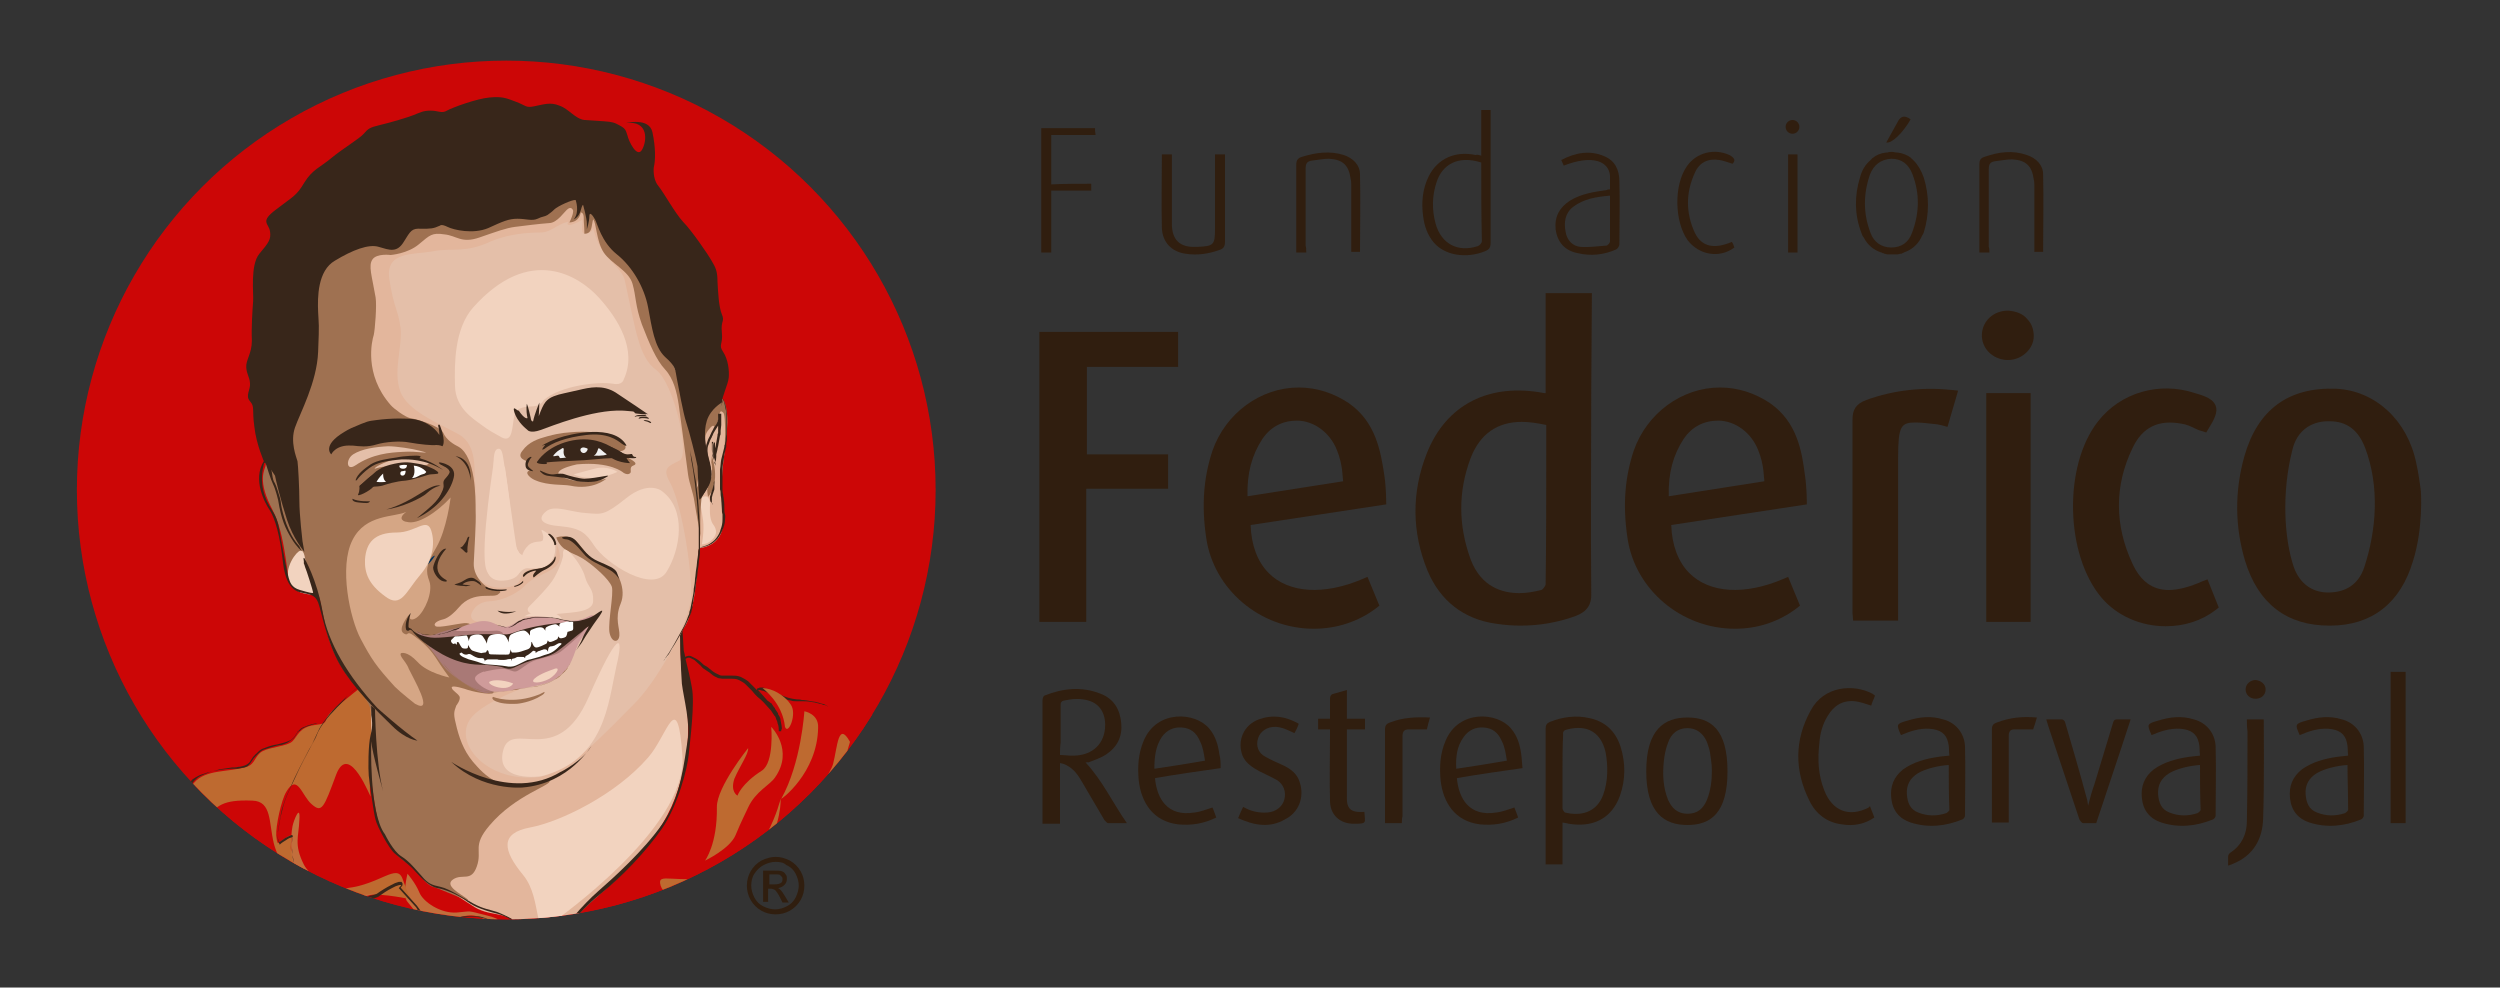 <?xml version="1.0" encoding="utf-8"?>
<!-- Generator: Adobe Illustrator 19.2.1, SVG Export Plug-In . SVG Version: 6.00 Build 0)  -->
<!DOCTYPE svg PUBLIC "-//W3C//DTD SVG 1.1//EN" "http://www.w3.org/Graphics/SVG/1.1/DTD/svg11.dtd">
<svg version="1.1" id="Capa_1" xmlns="http://www.w3.org/2000/svg" xmlns:xlink="http://www.w3.org/1999/xlink" x="0px" y="0px"
	 viewBox="0 0 400 158" style="enable-background:new 0 0 400 158;" xml:space="preserve">
<rect x="0" y="0" width="400" height="158" fill="#333333" stroke="none"/>
<style type="text/css">
	.st0{fill:#CC0606;}
	.st1{clip-path:url(#SVGID_3_);}
	.st2{fill:#C26E3C;}
	.st3{fill:#BE6A30;}
	.st4{fill:#E3B69C;}
	.st5{fill:#F2D3BF;}
	.st6{fill:#E4BFA9;}
	.st7{fill:#9F7151;}
	.st8{fill:#BC4F38;}
	.st9{fill:#38261A;}
	.st10{fill:#FFFFFF;}
	.st11{fill:#F0F0F0;}
	.st12{fill:#00335D;}
	.st13{fill:#D5A685;}
	.st14{fill:#CF9B9A;}
	.st15{fill:#A97976;}
	.st16{clip-path:url(#SVGID_5_);fill:#FAEEDF;}
	.st17{fill:#301E0F;}
</style>
<g>
	<g>
		<g>
			<g>
				<circle id="SVGID_1_" class="st0" cx="81" cy="78.4" r="68.7"/>
			</g>
			<g>
				<defs>
					<circle id="SVGID_2_" cx="81" cy="78.4" r="68.7"/>
				</defs>
				<clipPath id="SVGID_3_">
					<use xlink:href="#SVGID_2_"  style="overflow:visible;"/>
				</clipPath>
				<g class="st1">
					<path class="st0" d="M59.1,109.7c0,0-3.8,0.9-6.3,5s-1.6,0.2-3.6,2c-1.9,1.8-3.2,2.4-4.9,3c-1.8,0.6-2.8,2.1-3.8,2.8
						c-1.1,0.7-2,0.6-4,1s-5.7,0.8-6.4,4.5c-0.7,3.8,0,24.4,0,24.4h104l5.9-38c0,0-4.5-1.3-9-2.3c-2-0.5-3-0.2-4.7-0.6
						c-1.9-0.5-2.7-1.2-3.6-1.5c-3.1-0.8-1.2,1.2-2,0c-1.5-2.2-4-1.5-5.5-2c-1.4-0.5-3.3-2.4-4.1-2.9s-1.3-0.1-1.3-0.1l-0.2-0.6
						L59.1,109.7z"/>
					<path class="st2" d="M84.5,151.1c-0.4,0-2.8-3.8-6.5-4.6c-3.6-0.9-2.3-0.7-4.9-0.5s-5.4-1.7-6-3.2s-1.9-3-1.9-3s-0.9,3.5,0,4.5
						s2.6,4,6,3.2c3.4-0.9,4-1.8,7.1,0C81.3,149.2,84.5,151.1,84.5,151.1z"/>
					<path class="st3" d="M119.7,119.7c0,0-5,6.2-5,9.4c0.1,6-1.9,8.6-1.9,8.6s4-1.9,4.9-4.1c0.9-2.2,1.6-3.5,2-4.4
						c1.2-2.6,3.5-3.6,4.3-4.8c3.1-4.4-0.6-8.1-0.6-8.1s0.5,5.7-1.5,7c-3.3,2.1-3.9,4-3.9,4s-1.2-0.6-0.5-2.7
						C118.4,122.5,119.8,120.6,119.7,119.7z"/>
					<path class="st3" d="M125,127.8c-0.1,0.2,5.8-4.1,5.9-11.4c0.1-2.2-2.2-2.6-2.2-2.6S128.2,122.1,125,127.8z"/>
					<path class="st3" d="M136,118.7c0,0-2,7.2-4.3,10.4s-8.7,8.6-12.3,11.3s-0.9-1.4,2.2-3.8c3.1-2.4,11-11.7,11.7-14.4
						C134,119.5,134.1,115.3,136,118.7z"/>
					<path class="st3" d="M100.2,150.7c0,0,8.4-3,11.9-4c2.8-0.8-4-2.6-1.1-3.5c2.9-1,7.4,1,10.8-5.4c3.4-6.3,3.1-10,3.1-10
						s-2.5,10.5-9.6,12.2c-7.2,1.7-10.3-0.7-9.6,1.7c0.8,2.4,4.8,2.5,2.2,3.9s-11.7,5.2-11.7,6.1
						C96.1,152.6,100.2,150.7,100.2,150.7z"/>
					<path class="st3" d="M59.3,127.4c0.1,0.6-3.4-8.9-5.5-3.5c-2,5.4-2.3,6.2-3.9,4.8c-1.6-1.3-2.3-5.1-4.1-2
						c-0.8,1.3-1.7,5.5-1.6,7c0.1,1.2,0.3,1.2,0.3,1.2s1.9-1.4,2-1.2c0.2,0.5-0.1,2.1,0.1,2.4c1.7,2.2,3.5,6.6,8.9,6
						c5.3-0.6,8-4,8.9-1.5s1.4,3.3,1.4,3.3s-4.5-1-6.9-0.7s-7.3,0.7-9.2-0.1c-1.9-0.8-5.1-4.9-5.9-8.2s-0.3-6.7-3.4-6.8
						c-5-0.2-5.5,0.9-7.7,2.8c-2.3,1.9-1.6,7.8-1.6,7.8l-1.5-0.4v-10.1c0,0,0-1.2,1.4-2.9c1.9-2.3,5.7-1.7,8.4-2.6
						c1.5-0.4,1.3-1.8,2.6-2.5c1.3-0.7,4-0.8,4.8-1.6s1.1-2.3,3.6-2.6s1.1-0.6,2.6-2.1s8.5-6.9,8.5-6.9S58.5,123.1,59.3,127.4z"/>
					<path class="st2" d="M60.2,142.8c0,0-1.7,0.6-3.7,0.2c-3.1-0.5-7-2.8-7.9-4.7c-1.6-3.2-0.8-4.4-0.7-7.1c0.2-2.7-0.9,0-1.1,1
						s-0.2,2.2-0.2,2.2s-0.3,4.1,1.2,5.1C51.5,142.1,56,144.9,60.2,142.8z"/>
					<path class="st4" d="M59.8,36.4l18.8-7.2l12.3-1l6.3,2.7L109,49.3l2.9,16.2l0.4,1.6l1.9-2.6c0,0,1.4-1.1,1.7,0.1
						s0.5,5.1,0.1,7.4s-0.8,6.9-0.4,9c0.5,2.4,0.4,6.1-3.6,6.7c0,0-0.2-0.5-0.3,1.2c-0.1,1.6-0.4,9.3-2.4,11.7c0,0-1,1.8,0,7.9
						c1,6.2,1.5,11.8-1.3,19.2s-9.4,13.1-11.7,15.1c-2.2,1.9-5.8,5.1-6.8,7.6c0,0-3.4,0.3-6.2-2.3c-2.8-2.6-4.9-1.2-7.9-3.3
						c-3-2-5.4-3.3-5.4-3.3l-8.6-10.9l-2-13.9l-0.2-7.7l-8.5-15.9l-2-13.5l-4.3-19.4l5.1-20.6L59.8,36.4z"/>
					<path class="st5" d="M113.6,80.9c0,0-0.2,2.1,0.5,3s0.7,1.9-0.6,2.8c-0.6,0.4-1.2,0.4-1.2,0.4s0.4-2.1,0.2-3.8
						c-0.2-1.7-0.6-3-0.4-3.4C112.6,79.1,113.7,79.2,113.6,80.9z"/>
					<path class="st6" d="M89,87c0,0,0.8,4.1-3.3,4c-2.1,0-2.1,1-2.6,2s-3.4,1.5-5.3,0.5c-3.1-1.6-2-5-1.9-6.9s0.3-8.4,0.1-9.7
						c-0.2-1.2,0.5-5.7-2.6-7.4c-3-1.7-8.3-3.7-9.4-7s0.4-7,0.1-10c-0.4-3-1.1-3.2-1.8-7.8c-0.7-4.6,3.9-3.9,7-4.5
						c3-0.6,5,0.4,9.3-1.6c1.6-0.7,4.4-1.4,7.8-1.4c1.8,0,2.5-1.2,4.4-1.7c0.3-0.1-0.4,0.5,0.4,0.5c0.2,0,1.3-0.4,1.7-0.7
						c0.7-0.5-0.1,1.4,0.4,2c0.2,0.2,1.5,0,1.5-0.7c0-0.9,0.3,1.5,1.6,3.5c1.1,1.8,3.2,3,3.6,4.9c1.7,7.7,2.2,12.2,5,14.2
						c2.8,2.1,5.5,13.6,3.7,14.5s-2.8,1.2-1.5,3.5c2,3.6,3.8,15.7,3.3,19c-0.8,4.5-5.4,12.9-9.3,16.7c-3.9,3.8-10.3,11.2-15.7,11.5
						c-8.3,0.5-13.4-6.2-9.8-9.9c0,0,1.5-1.8,6.7-3.9c3.1-1.2,1.7-3.3,4.4-4.6s8.6-7.5,8.6-7.5s1.4-0.9-1.2,0.2
						c-2.6,1.1-10.2,2.3-12.4,1.9c-1.5-0.2-3-1.2-4.6-1.1c-2.2,0.1-1.8-1.2-1.8-1.2s0.5-2,3-2.1c2.2-0.1,4.6-1.4,5.7-2.6
						C86.2,91.3,91.3,91.6,89,87z"/>
					<g>
						<path class="st5" d="M105.8,78.5c0,0-2.1-1.6-5.6,1.2c-3.5,2.8-3.9,2.6-6.3,2.4c-2.4-0.1-5.2-1.4-6.5-0.3
							c-1.6,1.3-0.6,2.2,2.3,2.4c3.3,0.3,4.1,1.2,5.3,3c1.9,3,9.6,7.9,11.7,4.2C108.8,88,110,81.5,105.8,78.5z"/>
						<path class="st5" d="M98.8,75.5c0,0-1.6-1.1-3.7-0.5c-2,0.5-3.3,0.9-3.3,0.9S94.7,77.4,98.8,75.5z"/>
						<path class="st7" d="M113.9,73c0,0,1.5,4-0.6,6.5c0,0-0.3-1.2,0-1.7s0.9-2.5,0.5-3.8C113.8,74,114,72,113.9,73z"/>
						<path class="st5" d="M79.8,71.8c-0.5,0-0.7,0.5-0.8,1.5c-0.1,1.2-0.2,9.8,1.1,10.3c1.1,0.5,1.9,1,1.5-2.5
							c-0.1-1.2-0.6-4.8-1-7.3C80.4,72.3,80.2,71.8,79.8,71.8z"/>
						<path class="st5" d="M80.3,70c-1.1-0.6-2.2-1.2-3.1-1.9c-1.5-1.1-4.3-2.8-4.4-6.3c-0.1-3.6-0.1-9.2,2.9-12.6
							c9.1-10.2,17-5,20.1-1.6c3.1,3.4,6.2,8.4,4,13.1c0,0-0.2,1-1.7,0.7C95.7,61,89.7,61.7,87,64c0,0-0.4,0.9-1.6,1s-2.7,0-3.1,1.5
							C81.9,68.2,82.1,70.9,80.3,70z"/>
						<path class="st8" d="M64.5,100.4c0,0-0.3,1.3,1.3,2.2c1.6,0.9,1.9,2.2,0.8,1.8s-3.1-0.3-2.6,1s1.5,3.5,1.8,4.4s-0.1,3.6-1,2
							c-0.8-1.6-2.9-6.9-3.4-8.5c-0.5-1.6,0.4-1.5,1.5-1C64.1,102.6,63.1,102.4,64.5,100.4z"/>
					</g>
					<path class="st7" d="M84.4,73.8c0,0-1.9-0.4-0.8-1.7c1-1.4,2.5-1.9,4-2.3c2.2-0.6,3.3-0.6,4.6-0.7c2-0.1,4.9,0.1,6.4,1
						c2.6,1.5,1.2,2.2,0.2,2.1c0,0,0.4,0.4,1,0.7c0.7,0.4,2.7,1.2,1.5,1.6c-0.6,0.2-0.3,0.9-0.4,1.1c-0.4,0.6-1.2,0-1.2,0
						s-2-1.8-7.4-1.3c0,0-5.4,1.1-1.6,2.3c3,1,6.3,0,6.3,0s-2.1,1.9-5.8,1.1c-1-0.2-3.5,0-5.4-0.8c-0.9-0.3-2-1.3-1.1-1.6
						C85.6,74.8,84,75.7,84.4,73.8z"/>
					<path class="st7" d="M115.8,73.3c0,0,0.6-5,0.6-5.7c0-2.1-0.5-5.4-2.1-3.1c-1.7,2.3-1.5,2-2.3,3.1s-0.2,1.7,0,3.5
						c0.3,1.8,0.4,5.6-0.6,7.1c0,0,0.6-2.5,0.4-4.3c-0.2-1.8-2.1-11.4-3.7-14.6c-1.6-3.3-3.2-8.1-4.4-11.4
						c-1.2-3.4-6.6-12.6-7.2-14.3l-0.7,0.5l-2.3-2.7c0,0-1-0.7-1.2,0c-0.3,0.7-1.7,0.4-1.7-0.3s-1-0.8-1.4,0s-1.9,2.1-1.9,2.1v-1
						c0,0-0.6-0.3-1.1,0.4c-0.4,0.6-2.4,0.7-5.2,1.3c-2.8,0.5-7.4,1.9-8.9,1.5c-1.6-0.4-4.8-0.8-6.4,0.3s-0.6,2.7-2.5,3.3
						c-2,0.5-1.9-0.7-4.3-0.1c-2.5,0.6-8.2,1.1-8.4,5.7c-0.3,4.6-0.3,14.5-1.8,18.4s-2.5,4.7-2.5,7.6s0.7,4.3,0.9,6.1
						c0.2,1.7-5.3-3.9-4.6-2.6c0.3,0.6-1.4,1.8,0.4,6c0.9,2.2,2.1,2.9,3.2,12.1c0.4,3.5,4.4,2.1,5,3.4l0.8,3.7c0,0,0.8,6.2,5.4,10.8
						c0,0,3,3.4,2.4,6.6c-0.5,2.7-0.6,6.1-0.6,6.1s0.5,3.4,0.6,4.1c0.1,0.6,0.5,4.3,1.5,6.5c0.1,0.3,1.7,3.3,3.7,4.5
						c1.4,0.8,2.2,2.2,3.2,3.2c1.1,1,1,0.6,2.8,1.4c1.8,0.7,4.8,2.1,3.8,1.3s-3.7-2.1-2.2-3.1s2.9,0.5,3.8-2.1s-0.8-3.2,2-6.5
						c4.2-5,10.2-6.5,9.6-7.2c-1.7,0.4-1.8,0.4-4.2,0.7c-2.4,0.4-4.8-0.1-7.4-3c-1.8-1.9-2.6-3.8-3.2-6.1s-0.5-2.5-0.1-3.6
						c0,0,0.8-1,0.5-1.5s-1.1-0.9-1.2-1.3c-0.2-0.4,0.7-0.3,2,0.1c1.3,0.5,4.1,1,4.6,0.7s-2.7-0.8-2.7-1.9s0.7-1.7,2-2
						c1.3-0.4,3.1-1.8,3.1-1.8s-2,0.1-3.6-0.1c-1.6-0.2-2.8-0.3-3.8-1s-0.9-2.2-0.6-2.3c0.3-0.1,0.7-0.1,1,0.3l0.5,0.5
						c0,0-0.2-1,0.4-1.1c0.5,0,1-0.2,1.4,0.2c0.4,0.4,0.9,0.8,0.9,0.8s-0.2-0.9,0.5-0.9s2.1-0.3,2.4-0.3s-0.1-0.6-1-0.6
						c-1,0-2.3,0.1-3.1-0.1c-0.8-0.2-0.8-1-2-0.9s-4.1,0.8-4.6,0.5c-0.5-0.4,0.3-0.9,1.2-1.1c0.9-0.2,2-1.3,2.5-1.9
						c2.4-2.9,5.7-1.3,6.4-2.2c0,0,0.8-0.5-0.4-0.5c-1.2,0-3.7-1.9-3.6-4.4s0.4-6.3,0.3-8.4c0-2.1,0-8.6-2.7-10.2
						c-0.8-0.4-2-1.1-2.5-2.3c-0.6-1.1-4.4-2.2-5.3-2.3c-0.8-0.2-2.6-1.5-3.1-2.1c-4.3-4.9-3-10.3-2.7-11.2c0.2-0.9,0.5-4.7,0.3-6
						c-0.6-3.5-1.2-5.1-0.5-6.1s2.9-0.7,2.9-0.7s2.7-0.2,4.5-1.7s2.1-1.9,4.1-1.6c2,0.2,2.7,1.5,5.6,0.5s4.2-1.5,5.7-1.7
						s4-0.5,5.4-0.6c1.4,0,2.5-1.9,3.1-2.3c0.6-0.4,0.8,0.3,0.8,0.3s0.1,0.5-0.6,1.9c1.7-0.1,1.8-1.6,1.8-1.6s0.5-0.1,0.5,0.9
						c0,0.9,0.1,1.3,0.1,2.5c1.3,0,1.1-1.3,1.4-2.3c0.5,0.4,0.5,3.5,1.7,5.3s4,2.9,4.6,5s0.4,3.4,1.5,6.5c1.2,3.1,2.3,5.7,3.7,7.2
						s1.9,3.7,2.2,5.7s1.3,9.8,1.5,11.2c0.2,1.4,0.8,2.8,1,4.2c0.2,1.4,1,5.7,1,5.7s-0.3-6.4,0.6-7.9c1-1.5,0.7-2.1,0.5-4
						s-0.8-3.9,0-5s1-1,1.2-0.6s0.3-0.4,0.5-1.2c0.2-0.8,0.2-1.8,0.8-1.2C116.2,66.3,116,72,115.8,73.3z"/>
					<path class="st6" d="M68.2,74.4c0,0-6.2-0.1-7.9,0.5c-1.6,0.6,2.5-2.3,6.2-1.5C66.5,73.4,69.7,73.9,68.2,74.4z"/>
					<path class="st5" d="M50.5,94.5c0,0-1.4-2.8-1.6-4.5s-0.5-2.5-1.5-1.4s-2.8,4.6,0.7,6.2C48.1,94.8,50.9,95.7,50.5,94.5z"/>
					<path class="st9" d="M82.2,65.5c0,0,0.1,1.6,2.2,3.3c0,0,0.4,0.6,2.1,0c1.7-0.6,8.3-3.3,13.1-3.1c0,0,2.5,0.1,4.1,0.6
						c0,0-3.2-2.2-5.2-3.5c-2.1-1.3-4.2-0.8-5.9-0.4s-3.3,0.7-3.7,0.9c-0.3,0.1-1,0.3-1.6,1c-0.4,0.5-0.7,1.2-1.1,2.3
						c0,0,0.1-1.8,0.1-2.2c0,0-0.8,1.9-1,3c0,0-0.3,0.2-0.4-0.6c0,0-0.4-1.8-0.6-2.2c0,0-0.2,0.9,0.1,2.3c0,0-0.4,0.3-1.4-1.2
						C82.8,65.8,82.2,65,82.2,65.5z"/>
					<path class="st9" d="M101.3,65.7c0,0,0.2,0.3,0.3,0.4c0,0.1,1.8,0.2,1.8,0.2s-0.1-0.3-0.5-0.4
						C102.7,65.8,101.3,65.7,101.3,65.7z"/>
					<path class="st9" d="M101.6,66.6c0,0,0.3-0.2,0.6-0.2s1-0.1,1.2,0.1s0,0.1-0.2,0.1s-1.1,0-1.3,0
						C101.7,66.7,101.4,66.7,101.6,66.6z"/>
					<path class="st9" d="M102.2,66.9c0,0,0.1-0.2,0.4-0.2c0.3,0,1-0.1,1.2,0.2c0,0,0.1,0.1-0.1,0.1c-0.3-0.1-0.8-0.1-1-0.1
						C102.5,66.9,102.1,67.1,102.2,66.9z"/>
					<path class="st9" d="M103,67.2c0,0,0.9,0,1.2,0.4l-0.1,0.1c-0.1,0-0.5-0.3-0.8-0.3C103.1,67.3,103,67.3,103,67.2z"/>
					<path class="st9" d="M70.4,68.1c-0.2-0.4-0.3,0-0.3,0c0.2,0.6,0.2,1.5,0.2,1.5c-0.8-1.3-2.3-2.2-3.9-2.5
						c-1.1-0.2-3.9-0.2-6.1,0.1c-1.5,0.2-1.3,0.1-4.1,1.3c-0.4,0.2-0.8,0.4-1.1,0.6c-3.7,2.2-2.1,3.6-2.1,3.6s0.7-1.6,3.3-1.4
						c0.1,0,0.1,0,0.2,0c1,0.1,2.2,0.3,3.8-0.2c1.3-0.4,3.8-0.6,5.2-0.3c1.7,0.3,3.7,0.5,4.3,0.4c0.6,0,1,0.2,1,0.2
						C71.4,70.5,70.4,68.1,70.4,68.1z"/>
					<path class="st9" d="M70.9,75.2c0,0-1.6-1.3-3.5-1.8c0,0-0.2-0.1-0.3-0.1c0,0,0.1-0.1,0.2-0.2c0,0,0.1-0.2-0.7-0.2
						c0,0-1.8,0-3.2,0.3c-1.3,0.2-3,0.4-4.1,1.1c-1,0.7-2.1,1.5-2.4,2.5c0,0,0,0.2,0.2,0c0.1-0.2,1.6-1.9,3-2.5s3.3-0.7,4.2-0.8
						C65.3,73.5,67.9,73.4,70.9,75.2z"/>
					<path class="st9" d="M70,75.8c0,0-0.7,0.1-1.1,0.1s-2.4,0.8-4,1c-1.6,0.1-3.1,0.6-3.7,0.8c-0.6,0.2-3.3,0.3-3.7,0.1
						c0,0,0-0.1,0.3-0.3c0.4-0.3,1.9-1.7,2.4-2.1c0.5-0.3,1-0.8,2.9-1.2c1.9-0.4,2.5-0.2,3.8,0s1.9,0.6,2.6,0.9
						C69.4,75.1,70.5,75.6,70,75.8z"/>
					<path class="st10" d="M61.3,75.6c0,0-0.1,1.2,0.5,1.5c0,0-1.1,0.1-1.5,0s-0.5-0.1-0.1-0.5C60.7,76,61.3,75.6,61.3,75.6z"/>
					<path class="st10" d="M65.1,74.4c0,0,0.1,0.6-0.6,0.6s-0.6-0.5-0.6-0.5S64.4,74.3,65.1,74.4z"/>
					<path class="st10" d="M64.9,75.4c0,0,0,0.7-0.5,0.7s-0.4-0.7-0.1-0.7C64.6,75.4,64.9,75.2,64.9,75.4z"/>
					<path class="st10" d="M66.2,74.5c0,0,0.4,1.4-0.3,2c0,0,0.5,0,1-0.3s0.7-0.3,1-0.4c0.3-0.2,0.3-0.3,0.3-0.3
						S67.5,74.6,66.2,74.5z"/>
					<path class="st9" d="M70.5,74c-0.7-0.1,0.1,0.4,0.1,0.4c0.4,0,0.7,0.2,0.9,0.4c0.4,0.3,0.5,0.7,0.5,0.7
						c0.1,0.2,0.1,0.3,0.1,0.4s0,0.3-0.4,0.5c-0.1,0-0.1,0.4,0.4,0.1c-0.1,0.3-0.2,0.6-0.3,0.9c0,0.1-0.1,0.2-0.1,0.2
						c-0.2,0.1-0.4,0.2-0.5,0.2c-0.3,0.1,0,0.6-0.9,1.7l0,0c-0.1,0.1-0.2,0.3-0.3,0.4c-0.7,1-3.3,3-3.3,3c3.3-1.5,5.4-4.3,5.9-6.5
						C73.1,74.4,70.5,74,70.5,74z"/>
					<path class="st9" d="M70.5,77.7c0,0-1,0.1-2.2,1.2c-0.8,0.8-4.3,2.4-6.5,2.6c0,0,2-0.4,5.2-2.4C68.7,78,69.7,77.5,70.5,77.7z"
						/>
					<path class="st9" d="M59.2,80.2c0,0-1.9,0.1-2.8-0.4c0,0-0.2,0.5,1,0.6C58.5,80.5,59,80.6,59.2,80.2z"/>
					<path class="st9" d="M86,73.8c0,0,1.4-2.3,5-3.2c3.6-0.9,5.9,0.4,6.8,0.9c0.8,0.5,2,1.2,2.6,1.2s0.7-0.2,0.8,0.1
						c0.1,0.2,0.2,0.3,0.4,0.3c0.3,0,0.4,0.3-0.7,0.2c-1.1-0.1-4.1,0-5.8,0.2s-5.8,0.3-6.7,0.4c-1,0.1-1,0-0.9,0.3
						C87.6,74.3,85.4,74.3,86,73.8z"/>
					<path class="st11" d="M88.6,72.8c0,0,0.5-0.6,0.9-0.8c0.4-0.2,0.7-0.6,0.7,0c-0.1,0.6,0.1,1.1,0.4,1.2c0,0-0.6,0.1-0.9,0.1
						c-0.3,0-0.1-0.4-0.5-0.4C88.6,73,88.4,73.1,88.6,72.8z"/>
					<path class="st11" d="M93.8,71.7c0,0-0.6-0.3-0.9,0.1c-0.2,0.4,0.4,1,0.9,0.5C94.3,71.7,93.8,71.7,93.8,71.7z"/>
					<path class="st11" d="M95.7,71.8c0,0-0.2,0.9-0.7,1.1c0,0,1.6,0.1,2.1-0.2c0,0-0.1-0.1-0.4-0.3C96.4,72.2,95.8,71.5,95.7,71.8z
						"/>
					<path class="st9" d="M86.8,71.8c0,0,0.2-0.4,0.4-0.5c0,0,0-0.2-0.4,0s0.5-0.5,2.5-1.2s8.9-2.3,10.9,1.1c0,0,0.2,0.4-0.7-0.2
						c-0.8-0.6-2.3-1.8-5.7-1.4c-3.3,0.4-5.4,1.2-6.8,2.3C87,71.8,86.6,72.1,86.8,71.8z"/>
					<path class="st9" d="M84.9,73.1c0,0-1,0.3-0.8,1.5c0,0,0,0.7,1.2,0.8c0,0,0-0.1-0.3-0.3c-0.3-0.3-0.8-0.5-0.4-1.2
						C84.9,73.1,85.3,73.1,84.9,73.1z"/>
					<path class="st9" d="M62.2,75.1c0,0-2,0.2-3.5,1.6l-1.2,1.1c0,0,0.1,0.7-0.2,1.3c-0.3,0.5,1.9-0.5,2.5-1.3
						C60.3,77.1,60.6,76.1,62.2,75.1z"/>
					<path class="st9" d="M93.8,71.1c0,0,2.2,0,3.3,1.5c1.2,1.5,3.7,1.5,3.7,1.5s-0.5-0.6-0.7-1.1C100,72.5,96.9,70.5,93.8,71.1z"/>
					<path class="st9" d="M86.7,75.4c0,0,1.1,0.6,1.9,0.5c0.8-0.1,1.3-0.2,1.8,0s2.4,0.7,3.1,0.7c0.8,0,2.6-0.3,3.1-0.4
						s1.1-0.2,0.3,0.2c-0.8,0.5-1.7,0.8-3.4,0.7c-1.7,0-2.2-0.6-3.6-0.7c-1.4-0.2-2.3-0.2-2.7-0.4C86.8,75.9,85.9,75,86.7,75.4z"/>
					<path class="st9" d="M72.9,73c0,0,2.6,0.1,2.4,3.9C75.3,76.9,75.2,74,72.9,73z"/>
					<path class="st9" d="M75.1,85.9c0,0-0.4,1.4-0.3,2.4c0,0-0.1,0.3-0.4,0s-0.5-0.5-0.7-0.6s0.2-0.1,0.4-0.4
						c0.2-0.3,0.5-0.6,0.6-1C74.8,86,74.9,85.8,75.1,85.9z"/>
					<path class="st9" d="M71.4,87.8c0,0-3.2,3.3,0,5c0,0,0.4,0.4-0.5,0.2c-0.8-0.2-1.6-1.4-1.6-2.2C69.4,90,70.5,87.6,71.4,87.8z"
						/>
					<path class="st12" d="M69.6,88.9c0,0-0.4,0.7-1.1,1.4c-0.7,0.7-1.2,1.2-1.4,1.5c0,0-0.2-0.4,0.4-0.9c0.5-0.5,0.7-0.6,1.1-1.1
						C68.9,89.5,69.1,89,69.6,88.9z"/>
					<path class="st9" d="M72.7,93.5c0,0,0.9-0.2,1.5-0.6s1.3-0.7,1.9-0.2c0,0,0.5,0.3,0.7,0.5c0.2,0.3,0.2,0.5,0.2,0.5
						s-0.7-0.6-1.1-0.7s-1.4,0-1.9,0.5c0,0,0.4,0.1,0.8,0.1s0.5,0,0.5,0s-0.2,0.1-0.7,0.2C74.1,93.7,73.3,93.8,72.7,93.5z"/>
					<path class="st9" d="M77.8,93.9c0,0,1,0.6,3.2,0.4c0,0,0.3,0.1-0.2,0.2s-1.8,0.2-3-0.3C77.8,94.2,77.5,93.9,77.8,93.9z"/>
					<path class="st9" d="M82.3,93.9c0,0,0.8-0.1,1.4-0.7v-0.3c0,0-0.3,0.5-1.2,0.8C82.5,93.7,82.2,93.7,82.3,93.9z"/>
					<path class="st9" d="M85.4,92.4c0,0,1-0.9,1.7-1.2c0.7-0.3,1.9-1.1,1.8-2.1c0,0-0.1-0.2-0.2,0.2c-0.1,0.4-1,1.5-2.7,1.7
						s-2.5,0.8-2.3,1.3c0,0,0.2,0,0.4-0.3c0.3-0.3,1.1-0.7,1.7-0.7C85.8,91.4,85,92,85.4,92.4z"/>
					<path class="st5" d="M87.4,85.2c0,0,2,1.2,1.3,3.6s-3.4,2.4-4.5,1.7c-1.1-0.7-0.8-2.2,0.4-3.3c1.1-0.9,2.3-0.2,2.3-1
						C87.1,85.2,85.9,84.2,87.4,85.2z"/>
					<path class="st9" d="M87.7,85.5c0,0,1,0.9,1,1.7c0,0,0.3,0.1,0.3-0.2c0,0-0.1-0.6-0.4-1C88.3,85.6,87.8,85.2,87.7,85.5z"/>
					<path class="st7" d="M89,86c0,0,2-0.8,3.5,0.9c1.5,1.7,1.5,2.6,5.5,4.2c0.7,0.3,2.3,3.1,1.3,5.5s-0.1,3.9-0.2,5.1
						c-0.1,1.2-1.3,1.2-1.6-0.6c-0.2-1.8,0.7-6,0.4-7.2c-0.4-1.2-2.9-3.4-4.6-4.5C91.5,88.3,89.9,88.3,89,86z"/>
					<path class="st9" d="M89.9,86c0,0,1.4-0.6,2.4,0.7c1.1,1.3,1.8,2.4,3.4,3.1c1.6,0.7,2.7,1.1,3,1.8c0.3,0.8,0.4,1.1,0.4,1.1
						s-0.6-1.1-1.9-1.7c-1.3-0.7-3-1.3-3.9-2.5c-1-1.2-1.9-2.1-2.6-2.2C90.7,86.3,90,86.3,89.9,86z"/>
					<path class="st9" d="M82.6,97.8c0,0-2,0.9-3-0.1C79.6,97.7,81.1,98.1,82.6,97.8z"/>
					<path class="st13" d="M72.1,79.6c0,0-0.6,5.1-2.3,8c-1.7,2.9-1.7,3.8-1.1,5.4c0.6,1.7-0.7,4.8-2,5.8c-1.3,0.9-1.3-0.4-1.3-0.4
						s-2,2.4-0.7,3c0.7,0.4,0.3-0.6,1.5,0.3s2.3,1.7,3.5,3.5c1,1.6,2.2,3.2,2.2,3.2s-3.5-0.7-5.1-2.5c-1.7-1.8-2.6-1.4-2.6-1.4
						s-0.4,0.1,0.3,1c0.6,0.8,0.8,1.2,0.9,1.5c0.7,1.5,4.2,7.4,1,5.6c0,0-2.3-1.8-3.2-2.7c-3.1-3.4-3.8-4.5-5.5-7.7
						s-3.5-11.5-1.3-15.8c2.1-4.2,6.7-3.6,8.6-4.5c-1.6,1.2-0.2,1.6,0.1,1.6C66.8,84,69.9,82,72.1,79.6z"/>
					<path class="st5" d="M63.5,85.2c3,0,4.8-2.5,5.5-0.3s0.1,4.9-1.7,7c-2.4,2.8-3.1,5.5-5.7,3.5c-2.6-1.9-3.3-3.7-3.2-5.9
						C58.6,86.8,59.9,85.2,63.5,85.2z"/>
					<path class="st14" d="M80.9,100.3c0,0-1.3-0.2-2.5-0.3c-1.2-0.1-2.2-0.2-5.4,0.7c-3.2,0.9-4.1,1.2-5,1.1c0,0,2.8,5.5,6.5,7.3
						s4.6,1.9,8.8,1.1c3.7-0.7,4.7-0.8,6.3-2.1c2.6-2.2,2-4.2,3.7-6.3c0.8-1,1.3-2,1.6-2.6c0.2-0.6,0.2-1.1-0.9-0.5
						c-2.3,1.2-4.6,0.3-6.5,0c-2-0.2-3.6,0-5,0.9C81.3,100.4,80.9,100.3,80.9,100.3z"/>
					<path class="st15" d="M70.9,106.5c1.5,2,5.4,4.1,6,4.2c0.9,0.2,1.4,0.3,2.2,0c-1.8-0.4-2.8-1.5-2.9-1.7
						c-0.7-0.8,0.6-1.4,1.9-1.8c0.3-0.1,0.7-0.3,1.1-0.5c0.1,0,0.2-0.1,0.3-0.1c1-0.5,1.8-1.2,1.8-1.2s-2,0.1-3.6-0.1
						c-1.6-0.2-2.8-0.3-3.8-1s-0.9-2.2-0.6-2.3c0.3-0.1,0.7-0.1,1,0.3l0.5,0.5c0,0-0.2-1,0.4-1.1c0.5,0,1-0.2,1.4,0.2
						c0.4,0.4,0.9,0.8,0.9,0.8s-0.2-0.9,0.5-0.9s2.1-0.3,2.4-0.3s-0.1-0.6-1-0.6c-1,0-2.3,0.1-3.1-0.1c-0.8-0.2-0.4-0.7-1.6-0.6
						s-4.3,0.9-4.8,1.2c-1.8,0.9-3.5-0.6-3.5-0.6S67.9,102.4,70.9,106.5z"/>
					<path class="st15" d="M77.4,107.5c0,0,2.6-0.7,3.7-0.4c1.2,0.3,1.2,0.6,2.1,0s1.5-1.2,2.9-1.6c1.4-0.4,3-0.7,3.7-1.3
						c0.8-0.6,2.9-2.5,2.9-2.5l1.4-1.6l-14.4,6.3h-1.5L77.4,107.5z"/>
					<path class="st9" d="M65.6,98.2c0,0-1,1.3-0.6,2.6c0,0,0.2,0.2,0.4,0.1c0.2-0.2,0.3-0.2,0.6,0.1c0.2,0.3,1.4,1.8,4.8,3.7
						c3.5,1.9,5.8,1.6,7.1,1.7c1.3,0.1,2.1,0.2,2.9,0.5c0.7,0.2,1.1,0.1,1.7-0.2s2.4-1.1,3.6-1.3c1.2-0.3,2.3-0.6,3.2-1.3
						c1-0.7,3.2-2.6,3.9-3.1c0.6-0.6,1-0.8,1-0.8s-0.2,0.4-0.5,0.9s-0.5,1-0.7,1.5c-0.2,0.4-0.8,1.5-1,1.7c0,0,0.6-0.8,1.1-1.5
						c0.4-0.7,0.9-1.5,1.4-2.2c0.5-0.8,1.2-1.7,1.4-2s0.6-0.9,0.4-0.9c0,0-0.3,0.1-0.7,0.4s-1.7,1.3-5,1.5c-3.2,0.2-6.1,0.8-8.1,1.5
						c0,0-1,0.4-1.4,0.4s-3.5-0.1-5.3,0s-5.5,0.7-6.9,0.5c-1.4-0.2-2.6-0.7-3.1-1.4c0,0-0.3-0.1-0.4-0.2s0-1.1,0.1-1.5
						C65.6,98.6,65.8,97.8,65.6,98.2z"/>
					<path class="st10" d="M72.2,102.4c0,0,0.4-0.4,0.5-0.5s0.2-0.1,0.7-0.1s1.2-0.2,1.3-0.1c0.1,0.1,0.3,0.7,0.3,0.9
						c0,0,0.1-0.6,0.3-0.8c0.2-0.2,1.6-0.6,2,0.1c0.5,0.7,0.6,1.1,0.6,1.1s0-0.9,0.5-1.3c0.5-0.3,1.9-0.4,2.4,0
						c0.4,0.4,0.6,1.1,0.6,1.1s-0.1-1,0.4-1.3s1.7-0.7,2.1-0.6s0.7,0.5,0.9,0.8v-0.6c0,0,0-0.3,0.4-0.4c0.3-0.1,1.5-0.7,1.9,0
						c0,0,0.2,0.2,0.2,0.3c0,0-0.2-0.5,0.2-0.7c0.3-0.2,1.3-0.5,1.5-0.4s0.4,0.2,0.5,0.4c0,0-0.1-0.5,0.2-0.6s1.6-0.4,1.8-0.3
						c0.3,0.1,0.2,0.2,0.2,0.6s0.1,0.8-0.2,0.9c-0.4,0.1-0.7,0.2-0.7,0.2s-0.1,0.7-0.3,0.8c-0.1,0.1-0.7,0.3-0.9,0.2
						c-0.2-0.1-0.3-0.3-0.3-0.3s0,0.4-0.2,0.5s-0.9,0.5-1.2,0.4s-0.3-0.5-0.3-0.5s0.2,0.6-0.2,0.8s-1.2,0.6-1.6,0.6
						s-0.6-0.6-0.7-0.9c0,0-0.1,0-0.1,0.2s0,0.8-0.6,1s-1.4,0.5-1.8,0.5c-0.3,0-0.7,0-0.7,0s-0.2-0.3-0.2-0.5c0-0.1-0.1,0.8-0.3,0.8
						c-0.2,0.1-2.5,0-2.8,0s-0.4-0.1-0.4-0.3s-0.2-0.5-0.3-0.3c-0.1,0.2-0.1,0.3-0.3,0.3c-0.2,0-0.6,0.1-0.6,0.1s-0.9-0.2-1.4-0.4
						c-0.4-0.2-0.6-0.8-0.7-0.9V103c0,0,0,0.7-0.1,0.7c-0.1,0.1-0.6,0.1-0.8,0c-0.2-0.1-0.5-0.7-0.6-0.9c-0.1-0.1-0.3-0.1-0.3,0
						c0,0.2,0,0.3,0,0.3s-0.1,0.1-0.3-0.2C72.6,103.3,72,102.7,72.2,102.4z"/>
					<path class="st10" d="M73.5,104.6l0.3-0.2c0,0,0.2,0.1,0.3,0.2c0.1,0.1,0.5,0.2,0.7,0.1c0.2-0.1,0.4-0.1,0.7,0.1
						c0.3,0.2,0.8,0.5,1.3,0.5s0.6,0,0.7,0.2s0.2,0.2,0.3,0.1c0.1-0.1,0.2-0.1,0.4-0.1c0.2,0,1.5,0,2.4,0c0.8,0,1.6-0.1,1.8-0.2
						c0.2-0.1,0.3-0.2,0.5-0.2s0.9,0,0.9,0s0.5-0.2,0.8-0.4s0.5-0.4,0.6-0.5s0.3-0.1,0.4,0c0.2,0.1,0.7,0,1.3-0.3
						c0.5-0.3,0.8-0.5,0.8-0.5s0.5,0.1,1-0.1c0.5-0.3,0.7-0.4,0.8-0.4s0.3,0,0.3,0s0.1,0.2-0.1,0.3c-0.2,0.1-0.8,1-1.9,1.4
						c-1.1,0.3-1.4,0.5-1.5,0.5s-1.3,0.4-1.9,0.5c-0.5,0.2-1.4,0.7-1.9,0.9s-1.1,0.2-1.5,0.1c-0.4-0.1-2.8-0.3-3.1-0.3
						c-0.3,0-0.9-0.2-1.2-0.3c-0.2-0.1-1.3-0.4-1.7-0.5C74.6,105.3,73.7,105.1,73.5,104.6z"/>
					<path class="st9" d="M79.6,105.5c0,0,0.8,0.2,1.5,0c0.6-0.3,0.7,0,0.7,0v0.3l0.2-0.6c0,0,0.3-0.2,0.8-0.2c0.4,0,1,0.1,1,0.1
						l0.2,0.2l0.1-0.4l0.5-0.3c0.1,0-1.9,0.3-2.6,0.3C81.3,105,79.7,105.3,79.6,105.5z"/>
					<path class="st9" d="M78.1,105.4c0,0-0.5,0.1-0.5,0.3v0.3c0,0,0-0.7-0.4-0.8c0,0,1-0.1,0.9-0.4V105.4z"/>
					<path class="st9" d="M87.6,102.5c0,0,0,0.8-0.8,1.2c-0.5,0.2-1.1,0.5-1.1,0.5v0.3c0,0,0.4-0.4,0.7-0.5c0.3-0.1,0.9-0.2,1.1,0
						c0.2,0.3,0.2,0.3,0.2,0.3s-0.1-0.5,0.2-0.8c0.3-0.2,0.4-0.4,0.4-0.4S87.7,103,87.6,102.5z"/>
					<path class="st7" d="M86.6,111.3c-1.7,1.1-3.8,1.3-3.8,1.3c-3.4,0.2-4.4-0.8-3.9-1.1c0,0,3.1,1.3,7.4-0.4l0.8-0.4
						C87.1,110.7,87.3,110.9,86.6,111.3z"/>
					<path class="st7" d="M70.7,105.9c0,0,0.2,0.3,0.6,0.8s1.1,1.2,1.9,1.9c0.4,0.3,0.9,0.7,1.5,1s1.2,0.6,1.8,0.8
						c0.7,0.2,1.4,0.3,2.2,0.3c0.4,0,0.7,0,1.1,0s0.7-0.1,1.1-0.1s0.7-0.1,1.1-0.2c0.4-0.1,0.7-0.2,1.1-0.2c0.7-0.1,1.5-0.2,2.2-0.3
						c0.3-0.1,0.7-0.1,1-0.2c0.3-0.1,0.7-0.2,1-0.3c0.6-0.2,1.2-0.5,1.6-0.8c0.1-0.1,0.2-0.1,0.3-0.2c0.1-0.1,0.2-0.2,0.3-0.2
						c0.2-0.2,0.4-0.3,0.5-0.5c0.1-0.1,0.2-0.2,0.2-0.2c0.1-0.1,0.1-0.2,0.2-0.2c0.1-0.1,0.1-0.1,0.2-0.2c0.1-0.1,0.1-0.1,0.1-0.2
						c0.1-0.1,0.2-0.2,0.3-0.4c0.1-0.1,0.1-0.2,0.2-0.3c0.1-0.2,0.1-0.2,0.1-0.2s0,0.1-0.1,0.2c0,0.1-0.1,0.2-0.2,0.3
						c-0.1,0.1-0.2,0.2-0.2,0.4c0,0.1-0.1,0.1-0.1,0.2c-0.1,0.1-0.1,0.1-0.2,0.2c-0.1,0.1-0.1,0.2-0.2,0.2c-0.1,0.1-0.1,0.2-0.2,0.2
						c-0.2,0.2-0.3,0.3-0.5,0.5c-0.1,0.1-0.2,0.2-0.3,0.2c-0.1,0.1-0.2,0.2-0.3,0.2c-0.5,0.3-1,0.6-1.6,0.8c-0.3,0.1-0.6,0.2-1,0.3
						c-0.3,0.1-0.7,0.2-1,0.2c-0.7,0.1-1.4,0.2-2.1,0.3c-0.4,0.1-0.7,0.2-1.1,0.2c-0.4,0.1-0.7,0.1-1.1,0.2c-0.4,0-0.8,0.1-1.1,0.1
						c-0.4,0-1,0.1-1.4,0.1c-0.7,0-1.2-0.2-1.9-0.4c-0.7-0.2-1.3-0.5-1.9-0.8s-1.1-0.7-1.5-1c-0.9-0.7-1.5-1.4-1.9-1.9
						C70.9,106.2,70.7,105.9,70.7,105.9z"/>
					<path class="st9" d="M66.6,101c0.4,0.3,0.8,0.4,1.3,0.5c0.6,0,0.8,0.1,1.1,0.1c0.3,0,0.5,0,0.8-0.1c0.3,0,0.5-0.1,0.8-0.1
						c0.3-0.1,0.5-0.1,0.8-0.2s0.5-0.2,0.8-0.3l0.4-0.2l0.4-0.1c0.3-0.1,0.5-0.2,0.8-0.2c0.3-0.1,0.5-0.1,0.8-0.2s0.5-0.1,0.8-0.1
						s0.5-0.1,0.8-0.1s0.5-0.1,0.8-0.1h0.4h0.4c0.1,0,0.3,0,0.4,0s0.3,0,0.4,0c0.3,0,0.5,0,0.8,0.1l0.4,0.1l0.4,0.1l0,0l0,0
						c0.3,0.1,0.6,0.2,0.9,0.2s0.6-0.1,0.9-0.3c0.3-0.2,0.5-0.4,0.8-0.6c0.1-0.1,0.3-0.2,0.4-0.2c0.2-0.1,0.3-0.1,0.4-0.2
						c0.2-0.1,0.3-0.1,0.5-0.1s0.3-0.1,0.5-0.1s0.3-0.1,0.5-0.1s0.3-0.1,0.5-0.1s0.3,0,0.5,0s0.3,0,0.5,0s0.3,0,0.5,0s0.3,0,0.5,0
						s0.3,0,0.5,0s0.3,0,0.5,0.1c0.3,0,0.6,0.1,0.9,0.2c0.3,0.1,0.6,0.2,0.9,0.2l0.5,0.1c0.2,0,0.3,0.1,0.5,0.1h0.5
						c0.1,0,0.2,0,0.2,0h0.2h0.5c0.2,0,0.3,0,0.5,0c0.3,0,0.6-0.1,0.9-0.1l0.5-0.1c0.2,0,0.3-0.1,0.4-0.1l0,0
						c-0.1,0.1-0.3,0.1-0.4,0.2l-0.5,0.1c-0.3,0.1-0.6,0.1-0.9,0.1c-0.2,0-0.3,0-0.5,0h-0.5h-0.2c-0.1,0-0.2,0-0.2,0h-0.5
						c-0.2,0-0.3,0-0.5-0.1l-0.5-0.1c-0.3-0.1-0.6-0.1-0.9-0.2c-0.3-0.1-0.6-0.2-0.9-0.2c-0.2,0-0.3,0-0.5-0.1c-0.2,0-0.3,0-0.5,0
						s-0.3,0-0.5,0h-0.2h-0.2c-0.2,0-0.3,0-0.5,0s-0.3,0-0.5,0s-0.3,0-0.5,0.1c-0.2,0-0.3,0.1-0.5,0.1s-0.3,0.1-0.5,0.1
						s-0.3,0.1-0.4,0.1s-0.3,0.1-0.4,0.2s-0.3,0.1-0.4,0.2c-0.3,0.1-0.5,0.4-0.8,0.5c-0.3,0.2-0.6,0.3-0.9,0.3s-0.6-0.1-0.9-0.2l0,0
						l-0.4-0.1l-0.4-0.1c-0.3,0-0.5-0.1-0.8-0.1c-0.1,0-0.3,0-0.4,0s-0.3,0-0.4,0h-0.4h-0.4c-0.3,0-0.5,0.1-0.8,0.1
						s-0.5,0.1-0.8,0.1s-0.5,0.1-0.8,0.2s-0.5,0.1-0.8,0.2s-0.5,0.2-0.8,0.2l-0.4,0.1l-0.4,0.1c-0.2,0.1-0.5,0.2-0.8,0.3
						c-0.3,0.1-0.5,0.1-0.8,0.2c-0.1,0-0.3,0-0.4,0.1c-0.1,0-0.3,0-0.4,0c-0.3,0-0.5,0-0.8,0.1c-0.5,0-1.1,0-1.6-0.1L66.6,101z"/>
					<path class="st5" d="M89.9,99c0,0-0.8-1.3-2.9-1.2c-2.1,0.1-2.6,0.6-3.1,0.8C86.9,98.5,89.9,99,89.9,99z"/>
					<path class="st14" d="M80.2,100.5c0,0-1.6-1.6-3.8-1c-2.6,0.7-2.7,0.9-3.3,1.3c-0.5,0.3,0.1,0.1,5.3,0.1
						C79.6,100.9,80.2,100.5,80.2,100.5z"/>
					<path class="st9" d="M48.7,89.3c0,0,2,3.4,2.9,8.5c0.9,5.1,4.1,10.4,8.8,15.5c0,0,4,3.6,6.4,5.2c0,0-1.8-0.1-4.1-2.4
						c-2.4-2.3-6.2-6.1-8.3-9.7c-2.1-3.6-3-8.7-3.5-10s-1.5-1.3-2.3-1.5c-0.7-0.2-2.7-0.1-3.3-4.7c-0.5-4.6-1.3-7.2-2.1-8.5
						c-0.9-1.3-2.8-5-1-7.9c0,0,0.7,0.2,1.1,1c0.3,0.8,0.2,1.4,0.5,2.2c0,0,0.3,0.4,0.6,1.4c0.3,1,0.5,1.4,0.6,2.5
						c0.2,1.1,1,4.5,2.9,6.5c0,0.1,0.4,0.8,0.4,0.8s-0.8-0.6-1.7-2.1c-0.9-1.5-1.6-2.9-2.1-6.1c0,0-0.4-1.7-0.8-2.5s-1-2.8-1.1-3.1
						c-0.1-0.3-0.3-0.6-0.4-0.1s-0.7,2.6,0.2,5.1c0.9,2.5,1.8,2.4,2.3,5.4s1.3,7.1,1.5,7.7s0.4,1.5,1.8,1.9s2.1,0.6,2.1,0.4
						s-1.1-3.7-1.3-4.1c0,0-0.1-0.4-0.2-0.6C48.7,89.8,48.4,89.1,48.7,89.3z"/>
					<path class="st9" d="M42.3,74c0,0-1.3-2.9-1.6-5.7c-0.4-2.8,0.1-3.2-0.7-4.1c-0.8-0.9,0.1-1.8,0-2.9s-0.5-1.3-0.6-2.5
						s0.9-2.2,0.9-4.3c-0.1-2.1,0.1-5,0.2-6.3c0.1-1.2-0.5-5.8,1-7.6c1.5-1.8,1.9-2.3,1.7-3.6c-0.2-1.3-1.7-1.5,1-3.5
						c2.7-2.1,3.2-2.1,4.5-4.3c1.3-2.1,2.5-2.4,4.3-3.9s4.5-3.1,5.2-3.9c0.7-0.8,0.9-1,2.6-1.4s4.4-1.2,5.4-1.6
						c1-0.4,1.5-0.7,2.7-0.7s1.8,0.5,2.6,0c0.9-0.5,4.7-1.9,6.8-2.1c2.1-0.2,2.7,0.1,4.3,0.7c1.6,0.6,1.5,1,2.9,0.7
						c1.5-0.3,2.6-0.7,4-0.1c1.5,0.5,2.5,2.1,4,2.3c1.5,0.1,1.7,0.1,3.1,0.2c1.4,0.1,1.7,0.2,2.6,0.7c0.9,0.5,0.9,0.7,1.2,1.6
						c0.2,0.9,1.5,3.6,2.3,2.3s1.2-4.8-2.6-4.3c0,0,3.8-1,4.3,1.5c0.5,2.4,0.5,4.4,0.2,5.6c0,0-0.2,1.8,0.7,2.9
						c0.9,1.1,2.7,4.4,4,5.8c1.3,1.3,4,5.2,4.6,6.3c0.6,1,0.9,1.6,0.9,3.3c0.1,1.7,0.2,4,0.7,5.2s-0.2,0.9,0,2.9s-0.6,1.9,0.2,3.1
						s1,3,0.9,4.1s-1.1,3.1-1.1,4c0,0-1.8,1-2.4,2.9c-0.6,1.9-0.2,4.1,0.2,5.6s0.9,3.3,0.1,4.8c-0.9,1.5-1.4,2.4-1.5,2.2
						c-0.1-0.3-0.3-5.3-0.3-5.3c-0.3-1.6-1.3-5.5-1.8-7s-1.2-5.5-1.5-7s-0.1-1.9-1.9-3.5c-1.7-1.6-2.1-4.7-2.7-7.9
						c-0.6-3.2-2.5-6.5-5-8.5s-3.1-4.9-3.5-5.6c-0.4-0.7-0.9-1.3-0.9-0.5s-0.4,2.1-0.4,2.1v-0.9c0-0.9-0.6-3-0.6-3s-0.1-0.2-0.4,0.9
						c-0.3,1.1-1.1,1.4-1.1,1.4c1-1.2,0.3-3.1,0.3-3.1c-0.5-0.1-2.9,1-3.4,1.5s-0.6,0.5-1.1,0.9c-0.5,0.3-0.8,0.2-1.6,0.6
						c-0.9,0.4-1.8,0-3.2,0c-1.4,0-2.3,0.4-4.7,1.5c-2.4,1-5.5,0.3-6.5-0.2s-1.2-0.2-1.2-0.2c-1.1,0.5-1.5,0.5-3,0.5
						c-1.5-0.1-1.7,0.3-2.8,2.1c-1.1,1.8-2.3,1.3-4,0.8c-1.6-0.5-4.2,0.5-7,2.2c-2.8,1.6-2.8,5.9-2.7,8.2c0.1,2.3,0.2,1.5,0,6.4
						s-2.9,9.8-3.7,12.1c-0.8,2.3,0.2,4.7,0.4,5.4c0.1,0.7,0.3,4.2,0.3,6.4c0,2.2,0.5,6.4,0.5,6.4l0.3,1.7c0,0-1.8-2.1-2.8-5.2
						s-1.8-6.4-1.9-7C43.5,75.4,42.5,73.7,42.3,74z"/>
					<path class="st9" d="M115.3,65.1l0.4-1.2v-0.1v0.1c0.3,0.5,0.4,1,0.5,1.6c0,0.3,0.1,0.5,0.1,0.8v0.4v0.4v0.4v0.4
						c0,0.3,0,0.5,0,0.8s0,0.5,0,0.8v0.8c0,0.3-0.1,0.5-0.1,0.8c0,0.1,0,0.3,0,0.4l-0.1,0.4l-0.1,0.4l-0.1,0.4l-0.1,0.8
						c-0.1,0.5-0.2,1.1-0.2,1.6v0.4v0.4c0,0.3,0,0.5,0,0.8c0,0.5,0,1.1,0,1.6c0,0.3,0,0.5,0.1,0.8c0,0.3,0.1,0.5,0.1,0.8
						c0.1,0.5,0.1,1.1,0.1,1.6c0,0.3,0,0.5,0.1,0.8s0,0.6,0,0.9c0,0.6-0.2,1.1-0.4,1.6s-0.5,1-0.8,1.4c-0.4,0.4-0.8,0.8-1.3,1
						s-1,0.4-1.6,0.4c0.5-0.1,1.1-0.3,1.5-0.5c0.5-0.3,0.9-0.6,1.2-1s0.6-0.9,0.7-1.4c0.2-0.5,0.3-1,0.3-1.6c0-0.3,0-0.5,0-0.8
						c-0.1-0.3-0.1-0.6-0.1-0.8c0-0.5-0.1-1.1-0.1-1.6c0-0.3-0.1-0.5-0.1-0.8s0-0.5-0.1-0.8c0-0.5,0-1.1,0-1.6c0-0.3,0-0.5,0-0.8
						v-0.4v-0.4c0.1-0.5,0.1-1.1,0.2-1.6l0.2-0.8l0.1-0.4l0.1-0.4l0.1-0.4c0-0.1,0-0.3,0.1-0.4c0-0.3,0.1-0.5,0.1-0.8l0.1-0.8
						c0-0.3,0-0.5,0-0.8s0-0.5,0-0.8v-0.4v-0.4v-0.4v-0.4c0-0.3,0-0.5-0.1-0.8c-0.1-0.5-0.2-1.1-0.4-1.6h0.1L115.3,65.1z"/>
					<path class="st9" d="M114.5,74.6c0-0.1,0-0.2,0-0.3c0-0.1,0-0.2,0-0.3c0-0.2-0.1-0.4-0.2-0.6l0,0c0-0.1-0.1-0.2-0.1-0.3
						c0-0.1-0.1-0.2-0.1-0.3c0-0.1,0-0.1,0-0.2s0-0.1,0-0.2s0-0.2,0-0.3c0-0.1,0-0.2,0-0.3c0-0.1,0-0.2,0-0.3c0-0.2,0-0.4,0.1-0.7
						h0.2v0.3v0.3c0,0.1,0,0.2,0,0.3c0,0.1,0,0.2,0,0.3c0,0.4,0.1,0.7,0.1,1.1h-0.3v-0.2c0-0.1,0-0.1,0-0.2s0-0.3,0.1-0.4
						c0-0.3,0.1-0.6,0.2-0.9c0.1-0.6,0.2-1.1,0.3-1.7c0-0.1,0-0.3,0.1-0.4v-0.1v-0.1v-0.2V68c0-0.3,0-0.6,0-0.9v-0.9h0.4
						c0,0.3,0,0.7-0.1,1c0,0.2-0.1,0.3-0.1,0.5c-0.1,0.2-0.1,0.3-0.2,0.4c-0.2,0.3-0.3,0.5-0.5,0.8s-0.3,0.5-0.4,0.8
						c-0.1,0.1-0.1,0.3-0.2,0.4l-0.2,0.4c-0.1,0.3-0.2,0.6-0.3,0.8c-0.1,0.3-0.1,0.6-0.1,0.9s0,0.6,0.1,0.9c0,0.3,0.1,0.6,0.2,0.9
						l0.2,0.9c0,0.1,0.1,0.3,0.1,0.5v0.2v0.2c0,0.3-0.1,0.6-0.1,0.9c-0.1,0.3-0.2,0.6-0.3,0.9c-0.1,0.1-0.1,0.3-0.2,0.4
						c-0.1,0.1-0.2,0.3-0.2,0.4c-0.3,0.5-0.7,1-1,1.5c0.3-0.5,0.6-1.1,0.9-1.6c0.1-0.1,0.2-0.3,0.2-0.4c0.1-0.1,0.1-0.3,0.2-0.4
						c0.1-0.3,0.2-0.6,0.2-0.9c0.1-0.3,0.1-0.6,0.1-0.9v-0.2v-0.2c0-0.1,0-0.3-0.1-0.4l-0.2-0.9c-0.1-0.3-0.2-0.6-0.2-0.9
						c-0.1-0.6-0.2-1.3-0.1-1.9c0.1-0.3,0.2-0.6,0.3-0.9l0.2-0.4c0.1-0.1,0.1-0.3,0.2-0.4c0.1-0.3,0.3-0.6,0.4-0.8
						c0.1-0.3,0.3-0.5,0.5-0.8c0.1-0.1,0.1-0.3,0.2-0.4c0-0.1,0.1-0.3,0.1-0.4c0.1-0.3,0.1-0.6,0.1-0.9h0.4v0.9c0,0.3,0,0.6,0,0.9
						l-0.1,0.9v0.2v0.1v0.1c0,0.1,0,0.3-0.1,0.4c-0.1,0.6-0.2,1.2-0.3,1.7c-0.1,0.3-0.1,0.6-0.2,0.9c0,0.1-0.1,0.3-0.1,0.4
						s0,0.1,0,0.2v0.2l-0.1,1.2L114,73c0-0.4-0.1-0.7-0.1-1.1c0-0.1,0-0.2,0-0.3c0-0.1,0-0.2,0-0.3V71c0-0.1,0-0.2,0-0.3h0.2
						c0,0.1,0,0.2-0.1,0.3c0,0.1,0,0.2,0,0.3c0,0.1,0,0.2,0,0.3c0,0.1,0,0.2,0,0.3c0,0.1,0,0.2,0,0.3c0,0.1,0,0.1,0,0.2
						c0,0,0,0.1,0,0.2s0.1,0.2,0.1,0.3c0,0.1,0.1,0.2,0.1,0.3l0,0l0,0c0,0.2,0.1,0.4,0.1,0.6c0,0.1,0,0.2,0,0.3
						C114.5,74.3,114.5,74.5,114.5,74.6z"/>
					<path class="st9" d="M114.3,76.9c0,0,0,0.1,0,0.2s0,0.1,0,0.2s0,0.2,0,0.3c0,0.1,0,0.2,0,0.3c0,0.1,0,0.2,0,0.3
						c0,0.1,0,0.2-0.1,0.4c0,0.1-0.1,0.2-0.1,0.3c-0.1,0.2-0.1,0.4-0.2,0.7c0,0.1,0,0.2,0,0.3c0,0.1,0,0.2,0,0.3c0,0.1,0,0.2,0,0.2
						c0,0.1,0,0.1,0.1,0.2c0,0.1,0.1,0.2,0.1,0.2s0,0-0.1-0.1c0,0-0.1-0.1-0.1-0.2c0,0,0-0.1-0.1-0.1c0,0,0-0.1-0.1-0.1
						c-0.1-0.2-0.1-0.4-0.1-0.7c0-0.1,0-0.2,0.1-0.4c0-0.1,0.1-0.2,0.1-0.4c0-0.1,0.1-0.2,0.1-0.3c0-0.1,0.1-0.2,0.1-0.3
						c0-0.1,0.1-0.2,0.1-0.3c0-0.1,0-0.2,0.1-0.3c0-0.1,0-0.2,0-0.2c0-0.1,0-0.1,0-0.2C114.3,76.9,114.3,76.9,114.3,76.9z"/>
					<path class="st9" d="M110.4,72c0,0,0.1,0.5,0.3,1.5c0.1,0.5,0.2,1,0.3,1.7s0.3,1.4,0.4,2.2c0.1,0.8,0.2,1.7,0.3,2.6
						c0,0.5,0.1,1,0.1,1.4c0,0.5,0.1,1,0.1,1.5s0.1,1,0.1,1.6c0,0.3,0,0.5,0,0.8s0,0.5,0,0.8s0,0.5,0,0.8s0,0.6,0,0.8
						c0,0.3,0,0.5,0,0.8l-0.1,0.8c-0.1,0.5-0.1,1.1-0.2,1.6c-0.1,0.5-0.1,1.1-0.2,1.6c-0.1,0.5-0.2,1.1-0.2,1.6
						c-0.1,0.5-0.2,1-0.3,1.5c0,0.3-0.1,0.5-0.1,0.8c0,0.1,0,0.2-0.1,0.4c0,0.1,0,0.1,0,0.2v0.2c0,0.1-0.1,0.2-0.1,0.4
						c0,0.1-0.1,0.2-0.1,0.4c-0.1,0.2-0.2,0.5-0.3,0.7c-0.4,0.9-0.8,1.7-1.2,2.4c-0.4,0.7-0.8,1.4-1.1,1.9c-0.4,0.6-0.7,1.1-0.9,1.5
						c-0.1,0.2-0.3,0.4-0.4,0.5c-0.1,0.2-0.2,0.3-0.3,0.4c-0.2,0.2-0.2,0.3-0.2,0.3s0.1-0.1,0.2-0.3c0.1-0.2,0.3-0.5,0.6-0.9
						c0.5-0.8,1.2-2,2-3.5c0.4-0.7,0.8-1.5,1.1-2.4c0.1-0.2,0.2-0.4,0.2-0.7c0-0.1,0.1-0.2,0.1-0.3c0-0.1,0.1-0.2,0.1-0.4
						c0.1-0.5,0.2-1,0.3-1.5s0.2-1,0.2-1.5c0.1-0.5,0.2-1.1,0.2-1.6c0.1-0.5,0.1-1.1,0.2-1.6c0.1-0.5,0.1-1.1,0.2-1.6l0.1-0.8
						c0-0.3,0-0.5,0.1-0.8c0-0.3,0-0.5,0-0.8s0-0.5,0-0.8s0-0.5,0-0.8s0-0.5,0-0.8c0-0.5,0-1-0.1-1.6c0-0.5-0.1-1-0.1-1.5
						s-0.1-1-0.1-1.4c-0.1-0.9-0.2-1.8-0.3-2.6c-0.1-0.8-0.2-1.6-0.3-2.2c-0.1-0.7-0.2-1.2-0.3-1.7C110.5,72.6,110.4,72,110.4,72z"
						/>
					<path class="st9" d="M108.8,101.7c0,0,0.1,5.2,0.3,7.7c0.3,2.4,1.4,6.3,0.9,9.2s-1,8.9-4,13.2s-7.9,8.7-10.3,10.8
						c-2.4,2.1-5.9,6.1-6,7.2c0,0,2.7-3.8,6.3-6.7s7.3-6.8,9.9-10.5c2.6-3.8,4.1-9.7,4.3-11.9c0.2-2.1,1-8.2,0.5-10.7
						c-0.3-1.7-0.7-3.3-1-4.5c-0.1-0.6-0.2-1.1-0.3-1.4l-0.2-3.2L108.8,101.7z"/>
					<path class="st9" d="M109.1,106c0.1-0.2,0.1-0.4,0.3-0.6c0.1-0.2,0.3-0.4,0.5-0.4c0.2-0.1,0.5-0.1,0.7,0s0.4,0.2,0.6,0.3
						c0.4,0.2,0.8,0.5,1.1,0.8c0.2,0.2,0.3,0.3,0.5,0.4c0.2,0.1,0.4,0.2,0.6,0.4c0.4,0.3,0.7,0.6,1.1,0.8c0.2,0.1,0.4,0.2,0.6,0.3
						c0.2,0.1,0.4,0.1,0.6,0.1c0.2,0,0.4,0,0.7,0c0.2,0,0.5,0,0.7,0c0.5,0,0.9,0,1.4,0.2c0.4,0.2,0.8,0.4,1.2,0.7
						c0.2,0.2,0.3,0.3,0.5,0.5l0.5,0.5c0.3,0.3,0.6,0.6,0.9,1c0.3,0.3,0.7,0.6,1,0.9c0.3,0.3,0.6,0.7,0.9,1c0.1,0.2,0.3,0.3,0.4,0.5
						l0.2,0.3l0.2,0.3c0.1,0.1,0.1,0.2,0.2,0.3c0.1,0.1,0.1,0.2,0.2,0.3c0.1,0.2,0.2,0.4,0.2,0.7c0.1,0.5,0.2,0.9,0.2,1.4h-0.4
						c0-0.1,0-0.2,0-0.3s0-0.2,0-0.3c0-0.2,0-0.4-0.1-0.7l-0.1-0.3c0-0.1-0.1-0.2-0.1-0.3s-0.1-0.2-0.1-0.3s-0.1-0.2-0.1-0.3
						s-0.1-0.2-0.1-0.3l-0.1-0.3c-0.1-0.1-0.1-0.2-0.2-0.3l-0.1-0.1l-0.1-0.1c-0.1-0.1-0.1-0.2-0.2-0.3l-0.2-0.2
						c-0.1-0.1-0.2-0.2-0.2-0.2l-0.3-0.2l0,0l0,0l-1.6-1.8l0,0l0,0c0-0.2,0.1-0.3,0.2-0.3c0.1,0,0.2,0,0.2-0.1c0.1,0,0.3,0,0.4,0
						c0.3,0,0.5,0.1,0.7,0.2c0.2,0.1,0.5,0.2,0.7,0.3l0.7,0.3c0.5,0.2,0.9,0.4,1.4,0.6c0.5,0.2,0.9,0.3,1.4,0.4
						c0.2,0,0.5,0.1,0.7,0.1s0.5,0,0.8,0.1c0.5,0,1,0.1,1.5,0.2c0.2,0,0.5,0.1,0.7,0.1c0.2,0.1,0.5,0.1,0.7,0.2
						c0.2,0.1,0.5,0.1,0.7,0.2c0.2,0.1,0.5,0.2,0.6,0.4c-0.2-0.2-0.4-0.3-0.7-0.3c-0.2-0.1-0.5-0.2-0.7-0.2
						c-0.2-0.1-0.5-0.1-0.7-0.2c-0.2,0-0.5-0.1-0.7-0.1c-0.5-0.1-1-0.1-1.5-0.1c-0.2,0-0.5,0-0.8,0s-0.5,0-0.8-0.1
						c-0.5-0.1-1-0.2-1.5-0.4s-1-0.4-1.4-0.5l-0.7-0.3c-0.2-0.1-0.5-0.2-0.7-0.3s-0.5-0.1-0.7-0.2c-0.1,0-0.2,0-0.3,0h-0.1l0,0l0,0
						l0,0v-0.1l1.6,1.8l0,0l0.3,0.2c0.1,0.1,0.2,0.2,0.3,0.2l0.2,0.3c0.1,0.1,0.1,0.2,0.2,0.3l0.1,0.1c0,0,0.1,0.1,0.1,0.2
						c0.1,0.1,0.1,0.2,0.2,0.3l0.2,0.3c0.1,0.1,0.1,0.2,0.1,0.3s0.1,0.2,0.1,0.3s0.1,0.2,0.1,0.3s0.1,0.2,0.1,0.3l0.1,0.3
						c0,0.2,0.1,0.5,0.1,0.7c0,0.1,0,0.2,0,0.4c0,0.1,0,0.2,0,0.4h-0.4c0-0.4,0-0.9-0.2-1.3c0-0.2-0.1-0.4-0.2-0.6
						c0-0.1-0.1-0.2-0.1-0.3s-0.1-0.2-0.2-0.3l-0.2-0.3l-0.2-0.3c-0.1-0.2-0.3-0.4-0.4-0.5c-0.3-0.3-0.6-0.7-0.9-1
						c-0.3-0.3-0.6-0.6-1-0.9c-0.3-0.3-0.6-0.6-0.9-1l-0.5-0.5c-0.2-0.2-0.3-0.3-0.5-0.5c-0.3-0.3-0.7-0.5-1.1-0.7
						c-0.4-0.2-0.8-0.2-1.3-0.2c-0.2,0-0.4,0-0.7,0h-0.3c-0.1,0-0.2,0-0.3,0c-0.2,0-0.5-0.1-0.7-0.1c-0.2-0.1-0.4-0.2-0.6-0.3
						c-0.4-0.2-0.7-0.6-1.1-0.8c-0.2-0.1-0.4-0.3-0.6-0.4c-0.2-0.1-0.3-0.3-0.5-0.5c-0.3-0.3-0.7-0.6-1-0.9
						c-0.2-0.1-0.4-0.2-0.6-0.3c-0.2-0.1-0.4-0.1-0.6,0c-0.2,0.1-0.4,0.2-0.5,0.4C109.3,105.6,109.2,105.8,109.1,106z"/>
					<path class="st9" d="M94.7,119.2c0,0-3.5,6.2-11.1,6.8c0,0-6.4,0.6-11.4-4.1c0,0,9.5,6.5,17.5,1.6
						C89.6,123.6,93.5,121.6,94.7,119.2z"/>
					<path class="st9" d="M57.5,109.8c-0.4,0.3-0.9,0.7-1.3,1c-0.4,0.4-0.8,0.7-1.2,1.1c-0.8,0.8-1.6,1.5-2.3,2.4
						c-0.3,0.4-0.7,0.9-1,1.3c-0.3,0.5-0.6,0.9-0.8,1.4c-0.2,0.5-0.5,1-0.7,1.5s-0.5,1-0.8,1.5l-1.5,2.9c-0.5,1-1,2-1.4,3
						c-0.5,1-0.9,2-1.2,3c-0.2,0.5-0.3,1-0.4,1.6c-0.1,0.5-0.4,2.2-0.4,2.3c0,0.2-0.1,0.4-0.1,0.7c0,0.4,0.1,0.9,0.3,1.3h-0.1
						c0.3-0.2,0.7-0.5,1-0.7c0.4-0.2,0.7-0.4,1.1-0.5h0.1v0.1c0,0.5-0.1,1-0.1,1.5s0,1,0.1,1.5c0,0.5,0.1,1,0.3,1.5
						c0,0.1,0.1,0.2,0.1,0.4c0,0.1,0.1,0.2,0.1,0.3s0.1,0.2,0.2,0.3c0,0.1,0.1,0.1,0.1,0.2l0.1,0.1l0,0c0.5,0.3,0.9,0.7,1.4,1
						s1,0.6,1.5,0.9c1,0.5,2,1,3.1,1.4s2.2,0.7,3.3,0.7c1.1,0.1,2.3-0.1,3.3-0.5l0,0c0.7-0.5,1.5-1,2.3-1.4c0.2-0.1,0.4-0.2,0.6-0.3
						c0.1,0,0.2-0.1,0.3-0.1c0.1,0,0.2-0.1,0.3-0.1h0.1H64c0.1,0,0.1,0,0.2,0c0,0,0.1,0,0.1,0.1l0.1,0.1c0,0.1,0,0.2,0,0.3
						s-0.1,0.2-0.2,0.3s-0.1,0.2-0.2,0.3v-0.3l0.9,1c0.3,0.3,0.6,0.7,0.9,1s0.6,0.7,0.9,1c0.3,0.4,0.5,0.7,0.8,1.1
						c0.3,0.3,0.6,0.6,1,0.9c0.4,0.2,0.8,0.4,1.2,0.4c0.4,0,0.9,0,1.3-0.1s0.9-0.2,1.3-0.3s0.9-0.2,1.3-0.2c0.4-0.1,0.9-0.1,1.4-0.1
						s0.9,0,1.4,0s0.9,0.2,1.3,0.3l1.3,0.5c0.4,0.2,0.8,0.3,1.3,0.5c0.4,0.2,0.8,0.4,1.2,0.6c0.4,0.3,0.7,0.5,1,0.9l0,0
						c-0.3-0.3-0.7-0.6-1-0.8c-0.4-0.2-0.8-0.4-1.2-0.6c-0.4-0.2-0.8-0.3-1.3-0.5l-1.3-0.5c-0.4-0.1-0.9-0.2-1.3-0.3
						c-0.4,0-0.9,0-1.3,0s-0.9,0.1-1.3,0.2c-0.4,0.1-0.9,0.2-1.3,0.3s-0.9,0.2-1.3,0.3s-0.9,0.2-1.4,0.1c-0.5,0-0.9-0.2-1.3-0.4
						s-0.8-0.6-1.1-0.9c-0.3-0.3-0.6-0.7-0.8-1.1c-0.3-0.3-0.6-0.7-0.9-1s-0.6-0.7-0.9-1l-0.9-1l-0.1-0.1l0.1-0.1
						c0.1-0.1,0.1-0.2,0.2-0.2c0.1-0.1,0.1-0.2,0.1-0.2s0-0.1,0,0l0,0l0,0h-0.1H64c0,0,0,0-0.1,0s-0.2,0.1-0.3,0.1
						c-0.1,0-0.2,0.1-0.3,0.1c-0.2,0.1-0.4,0.2-0.6,0.3c-0.8,0.4-1.5,0.9-2.2,1.4l0,0l0,0c-1.1,0.5-2.3,0.6-3.4,0.5
						c-1.2-0.1-2.3-0.4-3.4-0.8c-1.1-0.4-2.1-0.9-3.1-1.5c-0.5-0.3-1-0.6-1.5-0.9c-0.5-0.3-0.9-0.7-1.4-1l0,0l0,0l-0.1-0.2
						c0-0.1-0.1-0.1-0.1-0.2c-0.1-0.1-0.1-0.2-0.2-0.3s-0.1-0.2-0.1-0.4c0-0.1-0.1-0.2-0.1-0.4c-0.1-0.5-0.2-1-0.3-1.5
						c0-0.5-0.1-1-0.1-1.5s0-1,0.1-1.5l0.1,0.1c-0.1,0-0.2,0.1-0.3,0.1c-0.1,0-0.2,0.1-0.3,0.1c-0.2,0.1-0.4,0.2-0.5,0.3
						c-0.3,0.2-0.7,0.4-1,0.7h-0.1V135c-0.2-0.4-0.3-0.9-0.3-1.3c0-0.2,0-0.5,0.1-0.7c0-0.1,0.3-1.7,0.4-2.3
						c0.1-0.5,0.3-1.1,0.4-1.6c0.3-1.1,0.7-2.1,1.2-3.1s0.9-2,1.4-3s1-2,1.5-2.9c0.3-0.5,0.5-1,0.8-1.5s0.5-1,0.7-1.5
						c0.5-1,1.2-1.9,1.9-2.7c0.7-0.8,1.5-1.6,2.3-2.4C55.7,111.1,56.6,110.4,57.5,109.8L57.5,109.8z"/>
					<path class="st9" d="M30.6,125.7L30.6,125.7c0-0.1,0.1-0.2,0.1-0.2c0.1-0.2,0.2-0.4,0.4-0.6c0.2-0.2,0.5-0.5,0.9-0.7
						s0.9-0.4,1.4-0.6c0.5-0.2,1.1-0.3,1.7-0.5c0.6-0.1,1.3-0.2,2-0.3c0.4,0,0.7,0,1-0.1c0.3,0,0.7-0.1,1-0.2
						c0.3-0.1,0.6-0.3,0.8-0.5c0.2-0.3,0.4-0.6,0.6-0.9l0.2-0.2c0.1-0.1,0.1-0.2,0.2-0.2c0.1-0.1,0.3-0.3,0.4-0.4
						c0.3-0.3,0.6-0.5,1-0.6c0.7-0.3,1.4-0.5,2.1-0.6c0.7-0.2,1.3-0.3,1.9-0.6c0.3-0.1,0.5-0.3,0.7-0.5s0.3-0.5,0.5-0.7
						c0-0.1,0.1-0.1,0.1-0.2c0,0,0-0.1,0.1-0.1l0.1-0.1c0.1-0.1,0.2-0.2,0.3-0.3c0.2-0.1,0.4-0.3,0.6-0.3c0.4-0.2,0.8-0.3,1.1-0.4
						c0.3-0.1,0.6-0.1,0.7-0.2c0.2,0,0.3,0,0.3,0s-0.4,0.1-1,0.3c-0.3,0.1-0.7,0.2-1.1,0.4c-0.2,0.1-0.4,0.2-0.6,0.4
						c-0.1,0.1-0.2,0.2-0.3,0.2l-0.1,0.1l-0.1,0.1c0,0.1-0.1,0.1-0.1,0.2c-0.2,0.2-0.3,0.5-0.5,0.7s-0.5,0.4-0.8,0.6
						c-0.3,0.2-0.6,0.3-0.9,0.4c-0.2,0.1-0.3,0.1-0.5,0.1s-0.3,0.1-0.5,0.1c-0.7,0.2-1.4,0.4-2,0.6c-0.3,0.1-0.6,0.3-0.9,0.6
						c-0.1,0.1-0.2,0.2-0.4,0.4l-0.2,0.2l-0.2,0.2c-0.2,0.3-0.4,0.6-0.6,0.9c-0.1,0.1-0.3,0.3-0.4,0.4c-0.2,0.1-0.4,0.2-0.5,0.2
						c-0.4,0.1-0.7,0.1-1.1,0.2c-0.4,0-0.7,0-1.1,0c-1.4,0.1-2.6,0.3-3.7,0.6c-0.5,0.2-1,0.3-1.4,0.5s-0.7,0.4-1,0.6
						c-0.2,0.2-0.4,0.4-0.5,0.6C30.6,125.5,30.6,125.6,30.6,125.7L30.6,125.7z"/>
					<path class="st9" d="M60,113.4c0,0,0.1,8.7,1.3,13.2c0,0-1.8-6.3-1.9-8c0,0-0.4,11.5,2.2,14.9c0,0,1.3,2.7,2.6,3.5
						c1.3,0.8,2.3,2.1,3.3,3.2c1,1.2,1.6,1.4,3,1.7s3.8,1.9,5.3,2.7s2.4,0.9,3.7,1.3c1.3,0.5,4.3,1.9,4.9,3.3c0,0-2-2.2-4.8-3
						c-2.8-0.7-4-1.3-5.2-2.2s-3.2-1.7-4.4-1.9c-1.2-0.2-2.5-1.5-3.5-2.6c-1-1.2-2.4-2.1-3.3-2.9c-1-0.8-2.9-4.5-3.1-5.4
						c-0.3-0.9-1-6.2-1.1-7.1c-0.1-1-0.1-5,0.3-6.5s0.2-2.6,0.1-3.2c0-0.6,0-1.5,0-1.5L60,113.4z"/>
					<path class="st6" d="M67.1,72.1c-1.1-0.3-3.7-0.7-5-0.7c-2,0.1-4.2,0.4-5.6,1.3c-1.2,0.8-1.1,2.7,0.3,1.8
						c2.8-1.9,5.6-2.1,7.6-2.2C66.7,72.1,69.8,72.8,67.1,72.1z"/>
					<path class="st5" d="M90.1,88.9c0,0-0.2,1.3-1.4,3.5c-0.7,1.3-3,3.6-4,4.6s0.9,1.8,3.3,1.4c2.4-0.5,6.8-0.1,6.9-2.2
						c0.1-2.1-0.8-2.1-1.3-3.9C93.2,90.5,89.8,86,90.1,88.9z"/>
					<path class="st5" d="M78.3,88.5c0,0-1.7,4.6,2.2,4.4c4-0.2,2.7-3.5,2.6-4.3C82.9,87.9,80.5,84,78.3,88.5z"/>
					<path class="st5" d="M86.2,88c0,0-1.1,0-1.8,0.9c-0.6,0.9-1.3,1.6-0.4,1.9s2.6,0.1,3.2-0.2C88.5,89.8,88.2,87.9,86.2,88z"/>
					<path class="st5" d="M88.5,107.1c0,0-2.2,0.7-3,1.5s0.9,0.8,2.4,0C89.2,107.8,89.8,106.5,88.5,107.1z"/>
					<path class="st5" d="M82.1,109.4c0.1-0.1-2.4-0.9-3.6-0.4C77.3,109.3,81,111,82.1,109.4z"/>
					<path class="st5" d="M86.6,124.2c0,0-7.4,1.1-6.1-4.1c1.3-5.2,8.6,3.2,13.7-8.6c4.5-10.3,5.8-10.6,4.4-4.8
						C97.3,112.5,96.8,121.6,86.6,124.2z"/>
					<path class="st5" d="M82.5,87.2c0,0,0.5,2.3,2,1.5c1.4-0.7,2.7,0.9,2.7,0.9s-0.6,1.3-2,1.3c-1.4-0.1-1.5,0.2-2.4,1s-2,0-2,0
						C80.8,91.8,82.5,87.2,82.5,87.2z"/>
					<path class="st9" d="M71.9,75.3c0,0,0.3,0.2-0.5,1.1c-0.9,0.9-0.1,1-0.6,2.1S70.1,80,70.1,80s2.3-2.7,2.3-3.5s-0.7-2.3-1.5-2.2
						c0,0-0.9-0.3,0.1,0.3C71.5,74.8,71.9,75.2,71.9,75.3z"/>
					<path class="st5" d="M79.2,72.7c0,0-2.5,15.2-1.4,18.4c1.1,3.3,5.7,1.2,5.1-1.8c-0.5-3-2.1-14.5-2.1-14.5L79.2,72.7z"/>
					<path class="st5" d="M88.8,147.3c0,0,21.1-14.8,20.4-26.2c-0.8-11.5-2.4-3.4-5.5,0.1c-5.2,6-14.1,10.3-18.9,11.2
						c-4.8,0.9-4.4,3.6-1.1,7.6C87,144,85,151.1,88.8,147.3z"/>
					<path class="st3" d="M122,110.1c0,0,3.2,2.3,3.6,6.2c0.5,1.4,2-2.1,0.9-3.6C125.5,111.2,123.5,110.1,122,110.1z"/>
				</g>
			</g>
			<g>
				<defs>
					<circle id="SVGID_4_" cx="81" cy="78.4" r="68.7"/>
				</defs>
				<clipPath id="SVGID_5_">
					<use xlink:href="#SVGID_4_"  style="overflow:visible;"/>
				</clipPath>
				<path class="st16" d="M78.9,94.1"/>
			</g>
		</g>
	</g>
	<g>
		<path class="st17" d="M387.3,78.2c-0.2-1.4-0.4-2.8-0.7-4.1c-1.4-6.9-6.6-11.6-12.8-11.9c-7.7-0.3-12.6,3.4-14.7,10.8
			c-1.6,5.7-1.5,11.3,0.1,16.7c2.1,6.9,6.7,10.4,13.5,10.4h0.1c6.7,0,11.3-3.6,13.3-10.4C387.7,84.6,387.4,78.8,387.3,78.2z
			 M367,90.7c-1.5-4.4-2-11.8-0.2-18.8c0.7-2.9,2.9-4.5,5.7-4.5h0.2c2.8,0,4.6,1.4,5.7,4.2c2.4,6.3,1.8,13.3-0.1,19.1
			c-0.9,2.8-3,4.1-5.8,4.1l0,0C369.9,94.8,367.9,93.3,367,90.7z M372.8,99.3L372.8,99.3L372.8,99.3L372.8,99.3z"/>
		<polygon class="st17" points="166.3,99.5 173.8,99.5 173.8,78.2 186.9,78.2 186.9,72.7 173.9,72.7 173.9,58.7 188.5,58.7 
			188.5,53.1 166.3,53.1 		"/>
		<path class="st17" d="M254.7,46.9h-7.4v16h-0.2c-8.8-1.7-15.7,1.8-18.8,9.6c-2.5,6.3-2.4,12.7,0.1,18.8c2,4.8,5.8,7.8,11,8.5
			c1.3,0.2,2.6,0.3,3.9,0.3c3,0,5.9-0.5,8.7-1.5c1.9-0.7,2.7-1.8,2.6-3.8c-0.1-10.7,0-21.4,0-32.1L254.7,46.9z M246.6,94.4
			c-1.2,0.3-2.4,0.5-3.5,0.5l0,0c-2.6,0-6.1-0.9-7.8-5.4c-2-5.5-2-10.9,0-16.2c1.5-3.9,4.3-5.8,8.2-5.8c1.2,0,2.5,0.2,3.9,0.5v4.4
			c0,7.1,0,14.1-0.1,21.1C247.3,93.7,246.9,94.3,246.6,94.4z"/>
		<path class="st17" d="M215.8,64.5c-2.4-1.6-5.1-2.5-8-2.5c-6.1,0-11.7,4.1-13.8,10.1c-1.4,4.2-1.8,8.7-1,14
			c1.2,8.2,8.6,14.5,17.2,14.5l0,0c3.6,0,7.1-1.1,10-3.3l0.5-0.4l-1.9-4.6l-0.7,0.3c-6.3,2.7-11.9,2.3-15.1-0.9
			c-1.8-1.8-2.8-4.5-2.9-7.7l21.7-3.3c0,0,0-2.7-0.3-4.6C220.9,72.1,220.1,67.5,215.8,64.5z M214.9,77l-15.3,2.4
			c-0.1-3.7,0.7-6.6,2.4-9.2c1.3-1.9,3.2-2.9,5.5-2.9c2.7,0,5.3,1.9,6.4,4.7C214.9,74.4,214.8,76.6,214.9,77z"/>
		<path class="st17" d="M283.2,64.5c-2.4-1.6-5.1-2.5-8-2.5c-6.1,0-11.7,4.1-13.8,10.1c-1.4,4.2-1.8,8.7-1,14
			c1.2,8.2,8.6,14.5,17.2,14.5l0,0c3.6,0,7-1.1,9.9-3.3l0.5-0.4l-1.9-4.6l-0.7,0.3c-6.3,2.7-11.9,2.3-15.1-0.9
			c-1.8-1.8-2.8-4.5-2.9-7.7l21.7-3.3c0,0,0-2.7-0.3-4.6C288.3,72.1,287.5,67.5,283.2,64.5z M282.3,77L267,79.4
			c-0.1-3.7,0.7-6.6,2.4-9.2c1.3-1.9,3.2-2.9,5.5-2.9c2.7,0,5.3,1.9,6.4,4.7C282.3,74.4,282.2,76.6,282.3,77z"/>
		<path class="st17" d="M352.4,93c-2,0.9-3.9,1.4-5.4,1.4c-2.6,0-4.5-1.4-5.8-4.2c-2.9-6.2-2.9-12.5,0-18.5c1.6-3.4,4.2-4.6,7.9-3.9
			c0.7,0.1,1.4,0.4,2.2,0.8c0.4,0.2,0.7,0.3,1.1,0.4l0.6,0.2l0.3-0.5c1-1.6,1.6-2.8,1.2-3.8s-1.5-1.5-3.3-2
			c-5.7-1.9-11.9-0.1-15.5,4.5c-5.6,7.1-5.3,21.4,0.6,28.3c2.4,2.8,6.2,4.5,10.2,4.5c3,0,5.8-0.9,8-2.6l0.5-0.4l-1.8-4.5L352.4,93z"
			/>
		<path class="st17" d="M298.6,64c-1.6,0.6-2.2,1.5-2.2,3.1c0,7.2,0,14.4,0,21.6V97c0,0.4,0,0.7,0,1.1l0.1,1.2h7.2V73.1
			c0-5,0.5-5.5,2.8-5.5c0.8,0,1.8,0.1,3.5,0.3c0.1,0,0.3,0.1,0.5,0.1l1.1,0.3l1.7-5.8l-0.9-0.1C307.7,61.9,303,62.4,298.6,64z"/>
		<rect x="317.8" y="62.9" class="st17" width="7.1" height="36.6"/>
		<path class="st17" d="M321.3,49.7c-2.3,0-4.1,1.6-4.2,3.8c-0.1,2.2,1.7,4,4,4.1h0.2c2.2,0,4.1-1.8,4.1-3.8c0-1-0.3-2-1-2.7
			C323.7,50.2,322.6,49.8,321.3,49.7z M321.4,56.8L321.4,56.8L321.4,56.8L321.4,56.8z"/>
	</g>
	<g id="m08LLD.tif_9_">
		<g>
			<path class="st17" d="M237,24.9c0-2.5,0-4.9,0-7.3c0.5,0,1,0,1.5,0c0,0.3,0,0.6,0,1c0,6.7,0,13.4,0,20.2c0,0.8-0.2,1.1-0.9,1.4
				c-3,1.2-6.4,0.7-8.2-1.4c-1-1.2-1.5-2.6-1.7-4.2c-0.3-2.2-0.1-4.4,0.9-6.4c1.4-2.8,4.2-4.1,7.5-3.4
				C236.4,24.7,236.6,24.8,237,24.9z M237,26c-3.8-1.2-6.2,0.4-7.1,3c-0.8,2.3-0.8,4.6-0.2,6.8c0.9,3.2,3.5,4.6,6.7,3.6
				c0.3-0.1,0.7-0.5,0.7-0.8C237,34.4,237,30.2,237,26z"/>
			<path class="st17" d="M307.8,28.4c-0.4-1.1-0.9-2-1.6-2.7c-0.1-0.1-0.2-0.2-0.3-0.3c0,0-0.1,0-0.1-0.1c-0.6-0.5-1.4-0.8-2.2-0.9
				c0,0-0.1,0-0.2,0c-0.2,0-0.4-0.1-0.7-0.1l0,0l0,0c-0.2,0-0.5,0-0.7,0.1c-0.1,0-0.1,0-0.2,0c-0.9,0.1-1.6,0.4-2.2,0.9
				c0,0-0.1,0-0.1,0.1c-0.1,0.1-0.2,0.2-0.3,0.3c-0.7,0.6-1.3,1.5-1.6,2.7c-0.9,2.9-0.9,5.9,0.2,8.8c0.1,0.3,0.2,0.6,0.4,0.8
				c0.6,1.2,1.6,2,2.8,2.4c0.1,0,0.1,0,0.2,0.1c0.1,0,0.2,0,0.3,0.1c0.2,0,0.3,0.1,0.5,0.1c0.1,0,0.2,0,0.2,0c0.2,0,0.4,0,0.6,0l0,0
				l0,0c0.2,0,0.4,0,0.6,0c0.1,0,0.2,0,0.2,0c0.2,0,0.3-0.1,0.5-0.1c0.1,0,0.2,0,0.3-0.1c0.1,0,0.1,0,0.2-0.1
				c1.2-0.4,2.2-1.2,2.8-2.4c0.1-0.3,0.3-0.5,0.4-0.8C308.7,34.3,308.7,31.3,307.8,28.4z M302.6,39.6L302.6,39.6
				c-1.6,0-2.8-0.9-3.3-2.3c-1.2-3.1-1.2-6.2-0.1-9.4c0.6-1.5,1.7-2.4,3.4-2.5c1.7,0,2.8,0.9,3.4,2.5c1.2,3.1,1.1,6.3-0.1,9.4
				C305.4,38.7,304.3,39.6,302.6,39.6C302.7,39.6,302.7,39.6,302.6,39.6z"/>
			<path class="st17" d="M257.6,30.3c0-0.9,0-1.2,0-2.2c-0.2-2.3-2.8-3.4-7.4-1.6c-0.1-0.3-0.3-0.6-0.4-0.9c2.3-1.2,4.6-1.6,6.9-0.6
				c1.7,0.7,2.4,2.2,2.4,4c0.1,3.4,0,6.8,0,10.1c0,0.3-0.3,0.7-0.5,0.8c-2,0.9-4.1,1.1-6.2,0.6c-2-0.4-3.2-1.7-3.5-3.8
				c-0.2-2,0.6-3.5,2.3-4.6c1.8-1.1,3.8-1.4,5.9-1.7C257.2,30.3,257.4,30.3,257.6,30.3z M257.6,31.3c-2.2,0.2-4.2,0.5-5.9,1.8
				c-1.3,1-1.5,2.5-1.2,4c0.2,1.3,1.1,2.3,2.4,2.4s2.7-0.1,4.1-0.2c0.2,0,0.6-0.4,0.6-0.7C257.6,36.2,257.6,33.8,257.6,31.3z"/>
			<path class="st17" d="M185.9,24.7c0.6,0,1,0,1.6,0c0,0.6,0,1.1,0,1.6c0,3.2,0,6.4,0,9.5c0,2.6,1.3,3.8,3.8,3.7c0.1,0,0.1,0,0.2,0
				c2.7-0.1,2.9-0.3,2.9-2.9c0-3.6,0-7.2,0-10.8c0-0.4,0-0.7,0-1.1c0.5,0,1,0,1.6,0c0,0.3,0,0.6,0,1c0,4.3,0,8.6,0,13
				c0,0.8-0.3,1.1-0.9,1.3c-1.7,0.6-3.5,0.9-5.4,0.6c-2.2-0.3-3.7-1.8-3.8-4.1C185.8,32.6,185.9,28.7,185.9,24.7z"/>
			<path class="st17" d="M209,40.4c-0.6,0-1,0-1.6,0c0-0.5,0-0.9,0-1.3c0-4.2,0-8.4,0-12.7c0-0.7,0.2-1.1,0.9-1.3
				c2.2-0.7,4.5-1,6.7-0.3c1.5,0.5,2.6,1.6,2.6,3.1c0.1,4.1,0,8.2,0,12.4c-0.4,0-0.8,0-1.4,0c0-0.3,0-0.7,0-1.1c0-3.1,0-6.3,0-9.4
				c0-0.4,0-0.8-0.1-1.2c-0.3-2.2-1.3-3.1-3.5-3.2c-0.9,0-1.8,0.2-2.7,0.3c-0.8,0.1-1,0.5-1,1.3c0,4.1,0,8.2,0,12.3
				C209,39.6,209,40,209,40.4z"/>
			<path class="st17" d="M318.3,40.4c-0.6,0-1,0-1.6,0c0-0.5,0-0.9,0-1.3c0-4.3,0-8.5,0-12.8c0-0.7,0.2-1,0.8-1.2
				c2.3-0.8,4.5-1.1,6.8-0.3c1.5,0.5,2.6,1.6,2.6,3.1c0.1,4.1,0,8.2,0,12.4c-0.4,0-0.8,0-1.4,0c0-0.3,0-0.7,0-1c0-3.1,0-6.3,0-9.4
				c0-0.4,0-0.8-0.1-1.2c-0.3-2.2-1.3-3.1-3.5-3.2c-0.9,0-1.8,0.2-2.7,0.3c-0.8,0.1-1,0.5-1,1.3c0,4.1,0,8.2,0,12.4
				C318.3,39.7,318.3,40,318.3,40.4z"/>
			<path class="st17" d="M174.6,29.4c0,0.5,0,0.7,0,1.1c-2.1,0-4.2,0-6.4,0c0,3.3,0,6.6,0,9.9c-0.6,0-1.1,0-1.6,0
				c0-6.6,0-13.2,0-19.9c2.9,0,5.7,0,8.6,0c0,0.3,0,0.6,0.1,1.1c-2.4,0-4.7,0-7.1,0c0,2.7,0,5.2,0,7.9
				C170.3,29.4,172.4,29.4,174.6,29.4z"/>
			<path class="st17" d="M277.2,26.2c-0.7-0.2-1.4-0.5-2.1-0.6c-1.8-0.3-3.2,0.4-3.9,2c-1.5,3.2-1.5,6.5,0,9.7
				c1.1,2.2,3.1,2.6,5.9,1.4c0.2,0.3,0.3,0.6,0.4,0.9c-2.4,1.8-5.7,1.2-7.5-1.2c-2.1-3-2.2-8.8-0.1-11.8c1.5-2.2,4.4-2.9,6.8-1.8
				C277.6,25.3,277.7,25.7,277.2,26.2z"/>
			<path class="st17" d="M286.1,24.7c0.5,0,1,0,1.5,0c0,5.2,0,10.4,0,15.7c-0.5,0-0.9,0-1.5,0C286.1,35.2,286.1,30,286.1,24.7z"/>
			<path class="st17" d="M305.7,19.1c-1.2,2.1-3,3.9-3.9,3.7c0.7-1.2,1.3-2.4,2-3.6C304.3,18.5,304.9,18.5,305.7,19.1z"/>
		</g>
		<circle class="st17" cx="286.8" cy="20.3" r="1.1"/>
	</g>
	<g>
		<g>
			<path class="st17" d="M384.9,131.7c-0.8,0-1.6,0-2.4,0c0-8.1,0-16.1,0-24.2c0.8,0,1.6,0,2.4,0
				C384.9,115.6,384.9,123.6,384.9,131.7z"/>
			<path class="st17" d="M173.7,122c2.7,2.9,4.3,6.4,6.6,9.7c-1.1,0-2.1,0-3,0c-0.2,0-0.4-0.3-0.6-0.5c-1.2-2.1-2.5-4.2-3.7-6.3
				c-0.7-1.2-1.5-2.2-2.9-2.7c-0.1,0-0.3-0.1-0.5-0.1c0,3.3,0,6.4,0,9.7c-0.9,0-1.8,0-2.8,0c0-0.2,0-0.5,0-0.7c0-6.3,0-12.7,0-19
				c0-0.3,0.1-0.7,0.3-0.8c3-1.2,6-1.5,9-0.3c2.1,0.8,3.1,2.5,3.3,4.7c0.2,2.1-0.6,3.8-2.4,5c-0.9,0.6-1.9,0.9-2.9,1.3
				C174.1,121.9,173.9,122,173.7,122z M169.6,120.8c0.6,0,1.2,0.1,1.8,0.1c3,0.1,5.1-1.5,5.4-4.3c0.2-2.1-0.6-3.9-2.6-4.5
				c-1.3-0.4-2.7-0.3-4,0c-0.4,0.1-0.5,0.3-0.5,0.7c0,2,0,4,0,6C169.6,119.5,169.6,120.1,169.6,120.8z"/>
			<path class="st17" d="M250,131.6c0,2.3,0,4.5,0,6.7c-0.9,0-1.7,0-2.7,0c0-0.3,0-0.5,0-0.8c0-7,0-13.9,0-20.9
				c0-0.6,0.2-0.9,0.7-1.1c2-0.8,4.2-1.1,6.3-0.6c2.5,0.5,4.2,2.1,5,4.6c0.8,2.6,0.8,5.2-0.1,7.8c-1.4,3.9-4.6,5.1-8.2,4.5
				C250.7,131.7,250.4,131.7,250,131.6z M250,123.3c0,2,0,4,0,6c0,0.2,0.2,0.6,0.4,0.7c2.4,0.6,5,0.1,6.1-2.8
				c0.8-2.2,0.8-4.6,0.4-6.8c-0.7-3.2-2.9-4.5-6.1-3.7c-0.5,0.1-0.8,0.3-0.7,0.9C250,119.4,250,121.4,250,123.3z"/>
			<path class="st17" d="M270,114.8c-3.7,0-6.6,1.9-6.6,8.6c0,6.7,2.9,8.6,6.6,8.6s6.4-1.9,6.4-8.6S273.7,114.8,270,114.8z
				 M273.1,128c-0.6,1.4-1.5,2.2-3.1,2.2s-2.5-0.9-3.1-2.2c-0.8-2-0.9-4-0.7-6.1c0.1-1,0.3-2.1,0.7-3.1c0.5-1.4,1.5-2.3,3.1-2.3
				c1.4,0,2.5,0.8,3.1,2.2c0.2,0.6,0.4,1.1,0.5,1.7c0.1,0.9,0.3,1.7,0.3,2.9C273.9,125,273.7,126.5,273.1,128z"/>
			<path class="st17" d="M195.3,122.9c-3.5,0.5-7.1,1-10.5,1.6c0.3,3.3,2,6.2,6.3,5.5c1-0.1,1.9-0.5,2.9-0.8c0.2,0.5,0.4,1,0.6,1.6
				c-2,1-4,1.3-6.1,1.1c-4.1-0.5-5.9-3.6-6.3-7c-0.2-2.2-0.1-4.3,0.8-6.4c2.1-5,8.3-4.6,10.5-1.9c1,1.2,1.4,2.6,1.6,4.1
				C195.3,121.4,195.3,122.1,195.3,122.9z M184.7,123c2.7-0.4,5.3-0.8,8.1-1.3c-0.2-1.2-0.3-2.1-0.8-3.1c-0.6-1.4-1.5-2.1-2.9-2.2
				c-1.3-0.1-2.4,0.4-3.2,1.5C184.9,119.4,184.7,121.1,184.7,123z"/>
			<path class="st17" d="M352,120.9c-0.1-0.7,0-1.4-0.2-2.1c-0.3-1.4-1.3-2.1-3-2.2c-1.6-0.1-3.1,0.4-4.5,1c-0.1,0-0.1-0.1-0.1-0.1
				c-0.7-1.6-0.7-1.7,1.1-2.2c1.9-0.6,3.8-0.8,5.7-0.2c2,0.5,3.4,2.2,3.5,4.3c0.1,3.7,0,7.4,0,11.1c0,0.2-0.2,0.5-0.4,0.6
				c-2.7,1.1-5.5,1.4-8.3,0.5c-1.8-0.6-2.9-1.9-3.1-3.9c-0.2-1.9,0.4-3.4,1.9-4.6c1.7-1.2,3.6-1.7,5.6-2
				C350.8,121,351.3,121,352,120.9z M352,122.4c-1.7,0.1-3.7,0.6-4.9,1.3c-1.3,0.8-1.9,1.9-1.8,3.4c0.1,1.3,0.5,2.4,1.8,2.9
				c1.5,0.6,3,0.6,4.5,0.1c0.2-0.1,0.5-0.4,0.5-0.5C352,127.1,352,124.8,352,122.4z"/>
			<path class="st17" d="M375.7,120.9c-0.1-0.7,0-1.4-0.2-2.1c-0.3-1.4-1.3-2.1-3-2.2c-1.6-0.1-3.1,0.4-4.5,1
				c-0.1,0-0.1-0.1-0.1-0.1c-0.7-1.6-0.7-1.7,1.1-2.2c1.9-0.6,3.8-0.8,5.7-0.2c2,0.5,3.4,2.2,3.5,4.3c0.1,3.7,0,7.4,0,11.1
				c0,0.2-0.2,0.5-0.4,0.6c-2.7,1.1-5.5,1.4-8.3,0.5c-1.8-0.6-2.9-1.9-3.1-3.9c-0.2-1.9,0.4-3.4,1.9-4.6c1.7-1.2,3.6-1.7,5.6-2
				C374.5,121,375,121,375.7,120.9z M375.6,122.4c-1.7,0.1-3.7,0.6-4.9,1.3c-1.3,0.8-1.9,1.9-1.8,3.4c0.1,1.3,0.5,2.4,1.8,2.9
				c1.5,0.6,3,0.6,4.5,0.1c0.2-0.1,0.5-0.4,0.5-0.5C375.7,127.1,375.6,124.8,375.6,122.4z"/>
			<path class="st17" d="M299.2,129c0.2,0.6,0.5,1.2,0.7,1.8c-1.6,1.1-3.4,1.4-5.2,1.1c-2.4-0.3-4.2-1.7-5.2-3.8
				c-2.4-4.8-2.4-9.7,0.2-14.4c2.1-4,6.9-4.3,9.9-2.7c0.1,0.1,0.3,0.2,0.4,0.3c-0.2,0.6-0.5,1.1-0.6,1.6c-0.9-0.3-1.8-0.6-2.6-0.7
				c-2-0.2-3.4,0.7-4.4,2.4c-0.8,1.3-1.2,2.8-1.3,4.3c-0.3,2.6-0.2,5.1,0.8,7.6c1.3,3.3,4,4.3,7.1,2.7
				C299,129.1,299.1,129.1,299.2,129z"/>
			<path class="st17" d="M340.9,115.1c-1.8,5.6-3.7,11.1-5.5,16.6c-0.7,0-1.4,0-2.1,0c-0.2,0-0.5-0.4-0.6-0.6
				c-1.6-4.7-3.1-9.4-4.7-14.1c-0.2-0.6-0.4-1.2-0.6-1.9c0.9,0,1.7,0,2.5,0c0.2,0,0.4,0.2,0.5,0.4c1.2,4.1,2.4,8.2,3.5,12.3
				c0.1,0.3,0.1,0.6,0.2,1.1c0.3-1.2,0.6-2.3,1-3.4c1-3.3,2-6.6,3-9.9c0.1-0.4,0.3-0.5,0.7-0.5C339.5,115.1,340.2,115.1,340.9,115.1
				z"/>
			<path class="st17" d="M198.1,130.9c0.3-0.7,0.5-1.2,0.8-1.8c1.2,0.7,2.5,1,3.9,0.9c1.3-0.1,2.4-0.9,2.7-2.1
				c0.3-1.2-0.1-2.4-1.2-3.1c-0.9-0.5-1.8-0.9-2.8-1.4c-1.1-0.6-2.2-1.3-2.7-2.5c-0.9-2.4,0.2-4.9,2.6-5.8c2.2-0.8,4.3-0.5,6.4,0.7
				c-0.2,0.6-0.5,1.2-0.7,1.5c-1.1-0.5-1.8-0.9-2.9-1c-1.5-0.1-2.6,0.8-2.9,1.8c-0.4,1.2,0,2.4,1.2,3c0.9,0.5,1.8,0.9,2.7,1.3
				c1.3,0.6,2.4,1.4,2.8,2.9c0.7,2.3-0.2,4.7-2.4,5.8C203.2,132.5,200.7,132.1,198.1,130.9z"/>
			<path class="st17" d="M218.3,129.9c0.1,1.8,0.5,1.9-1.7,1.9c-2.2,0-3.8-1.4-3.8-3.7c-0.1-3.5,0-7,0-10.4c0-0.3,0-0.6,0-1
				c-0.6,0-1.2,0-1.9,0c0-0.6,0-1.1,0-1.7c0.6,0,1.2,0,1.9,0c0-1.1,0-1.8,0-3c0-0.4,0-0.9,0.6-1c0.7-0.2,1.4-0.4,2.1-0.6
				c0,1.6,0,3.1,0,4.6c1,0,1.9,0,2.9,0c0,0.6,0,1.1,0,1.7c-0.9,0-1.9,0-2.9,0c0,1.3,0,7.3,0,10.8c0,0.4,0,0.8,0.1,1.2
				C215.9,129.7,216.6,130,218.3,129.9z"/>
			<path class="st17" d="M359.5,115.1c0.9,0,2.7,0,2.7,0s0.1,10.8-0.1,15.9c-0.1,3.3-1.6,5.9-4.8,7.2c-0.2,0.1-0.5,0.2-0.8,0.3
				c0-0.5,0-1,0-1.5c0-0.2,0.2-0.5,0.4-0.6c1.8-1.2,2.6-3,2.6-5c0.1-4.8,0.1-9.6,0.1-14.4C359.5,116.4,359.5,115.8,359.5,115.1z"/>
			<path class="st17" d="M325.9,114.8c-0.2,0.7-0.4,1.4-0.6,1.9c-1,0-2,0-3,0c-0.6,0-0.9,0.3-0.9,1c0,4.3,0,8.6,0,12.9
				c0,0.3,0,0.6,0,1c-0.9,0-1.7,0-2.7,0c0-0.3,0-0.5,0-0.8c0-4.7,0-9.4,0-14.1c0-0.6,0.2-0.9,0.8-1.1
				C321.6,114.8,323.6,114.6,325.9,114.8z"/>
			<path class="st17" d="M224.3,131.7c-0.9,0-1.8,0-2.7,0c0-0.3,0-0.5,0-0.8c0-4.7,0-9.5,0-14.2c0-0.6,0.2-0.9,0.8-1.1
				c2-0.8,4.1-0.9,6.4-0.8c-0.2,0.7-0.4,1.4-0.5,1.9c-1,0-2,0-2.9,0c-0.7,0-1,0.3-1,1.1c0,4.3,0,8.6,0,12.8
				C224.3,131,224.3,131.3,224.3,131.7z"/>
			<path class="st17" d="M362.5,110.3c0,0.9-0.7,1.5-1.6,1.5s-1.6-0.6-1.6-1.5c0-0.8,0.7-1.5,1.6-1.5
				C361.8,108.9,362.5,109.5,362.5,110.3z"/>
		</g>
		<path class="st17" d="M243.6,122.9c-3.5,0.5-7.1,1-10.5,1.6c0.3,3.3,2,6.2,6.3,5.5c1-0.1,1.9-0.5,2.9-0.8c0.2,0.5,0.4,1,0.6,1.6
			c-2,1-4,1.3-6.1,1.1c-4.1-0.5-5.9-3.6-6.3-7c-0.2-2.2-0.1-4.3,0.8-6.4c2.1-5,8.3-4.6,10.5-1.9c1,1.2,1.4,2.6,1.6,4.1
			C243.5,121.4,243.5,122.1,243.6,122.9z M233,123c2.7-0.4,5.3-0.8,8.1-1.3c-0.2-1.2-0.3-2.1-0.8-3.1c-0.6-1.4-1.5-2.1-2.9-2.2
			c-1.3-0.1-2.4,0.4-3.2,1.5C233.1,119.4,232.9,121.1,233,123z"/>
		<path class="st17" d="M311.9,120.9c-0.1-0.7,0-1.4-0.2-2.1c-0.3-1.4-1.3-2.1-3-2.2c-1.6-0.1-3.1,0.4-4.5,1c-0.1,0-0.1-0.1-0.1-0.1
			c-0.7-1.6-0.7-1.7,1.1-2.2c1.9-0.6,3.8-0.8,5.7-0.2c2,0.5,3.4,2.2,3.5,4.3c0.1,3.7,0,7.4,0,11.1c0,0.2-0.2,0.5-0.4,0.6
			c-2.7,1.1-5.5,1.4-8.3,0.5c-1.8-0.6-2.9-1.9-3.1-3.9c-0.2-1.9,0.4-3.4,1.9-4.6c1.7-1.2,3.6-1.7,5.6-2
			C310.6,121,311.2,121,311.9,120.9z M311.8,122.4c-1.7,0.1-3.7,0.6-4.9,1.3c-1.3,0.8-1.9,1.9-1.8,3.4c0.1,1.3,0.5,2.4,1.8,2.9
			c1.5,0.6,3,0.6,4.5,0.1c0.2-0.1,0.5-0.4,0.5-0.5C311.8,127.1,311.8,124.8,311.8,122.4z"/>
	</g>
	<g>
		<path class="st17" d="M124.1,137.1c0.8,0,1.5,0.2,2.3,0.6c0.7,0.4,1.3,1,1.7,1.7s0.6,1.5,0.6,2.3s-0.2,1.6-0.6,2.3
			c-0.4,0.7-1,1.3-1.7,1.7s-1.5,0.6-2.3,0.6s-1.6-0.2-2.3-0.6c-0.7-0.4-1.3-1-1.7-1.7s-0.6-1.5-0.6-2.3s0.2-1.6,0.6-2.3
			c0.4-0.7,1-1.3,1.7-1.7C122.6,137.3,123.4,137.1,124.1,137.1z M124.1,137.9c-0.7,0-1.3,0.2-1.9,0.5c-0.6,0.3-1.1,0.8-1.5,1.4
			c-0.4,0.6-0.5,1.3-0.5,1.9c0,0.7,0.2,1.3,0.5,1.9c0.3,0.6,0.8,1.1,1.4,1.4c0.6,0.3,1.3,0.5,1.9,0.5c0.7,0,1.3-0.2,1.9-0.5
			c0.6-0.3,1.1-0.8,1.4-1.4c0.3-0.6,0.5-1.3,0.5-1.9c0-0.7-0.2-1.3-0.5-1.9c-0.3-0.6-0.8-1.1-1.5-1.4
			C125.4,138,124.8,137.9,124.1,137.9z M122.1,144.3v-5h1.7c0.6,0,1,0,1.3,0.1s0.5,0.3,0.6,0.5c0.2,0.2,0.2,0.5,0.2,0.7
			c0,0.4-0.1,0.7-0.4,1c-0.3,0.3-0.6,0.4-1,0.5c0.2,0.1,0.3,0.2,0.4,0.3c0.2,0.2,0.4,0.5,0.7,1l0.6,1h-1l-0.4-0.8
			c-0.3-0.6-0.6-1-0.8-1.2c-0.2-0.1-0.4-0.2-0.6-0.2h-0.5v2.1L122.1,144.3L122.1,144.3z M122.9,141.5h1c0.5,0,0.8-0.1,1-0.2
			c0.2-0.1,0.3-0.3,0.3-0.6c0-0.1,0-0.3-0.1-0.4c-0.1-0.1-0.2-0.2-0.3-0.3s-0.4-0.1-0.8-0.1h-0.9v1.6H122.9z"/>
	</g>
</g>
</svg>
